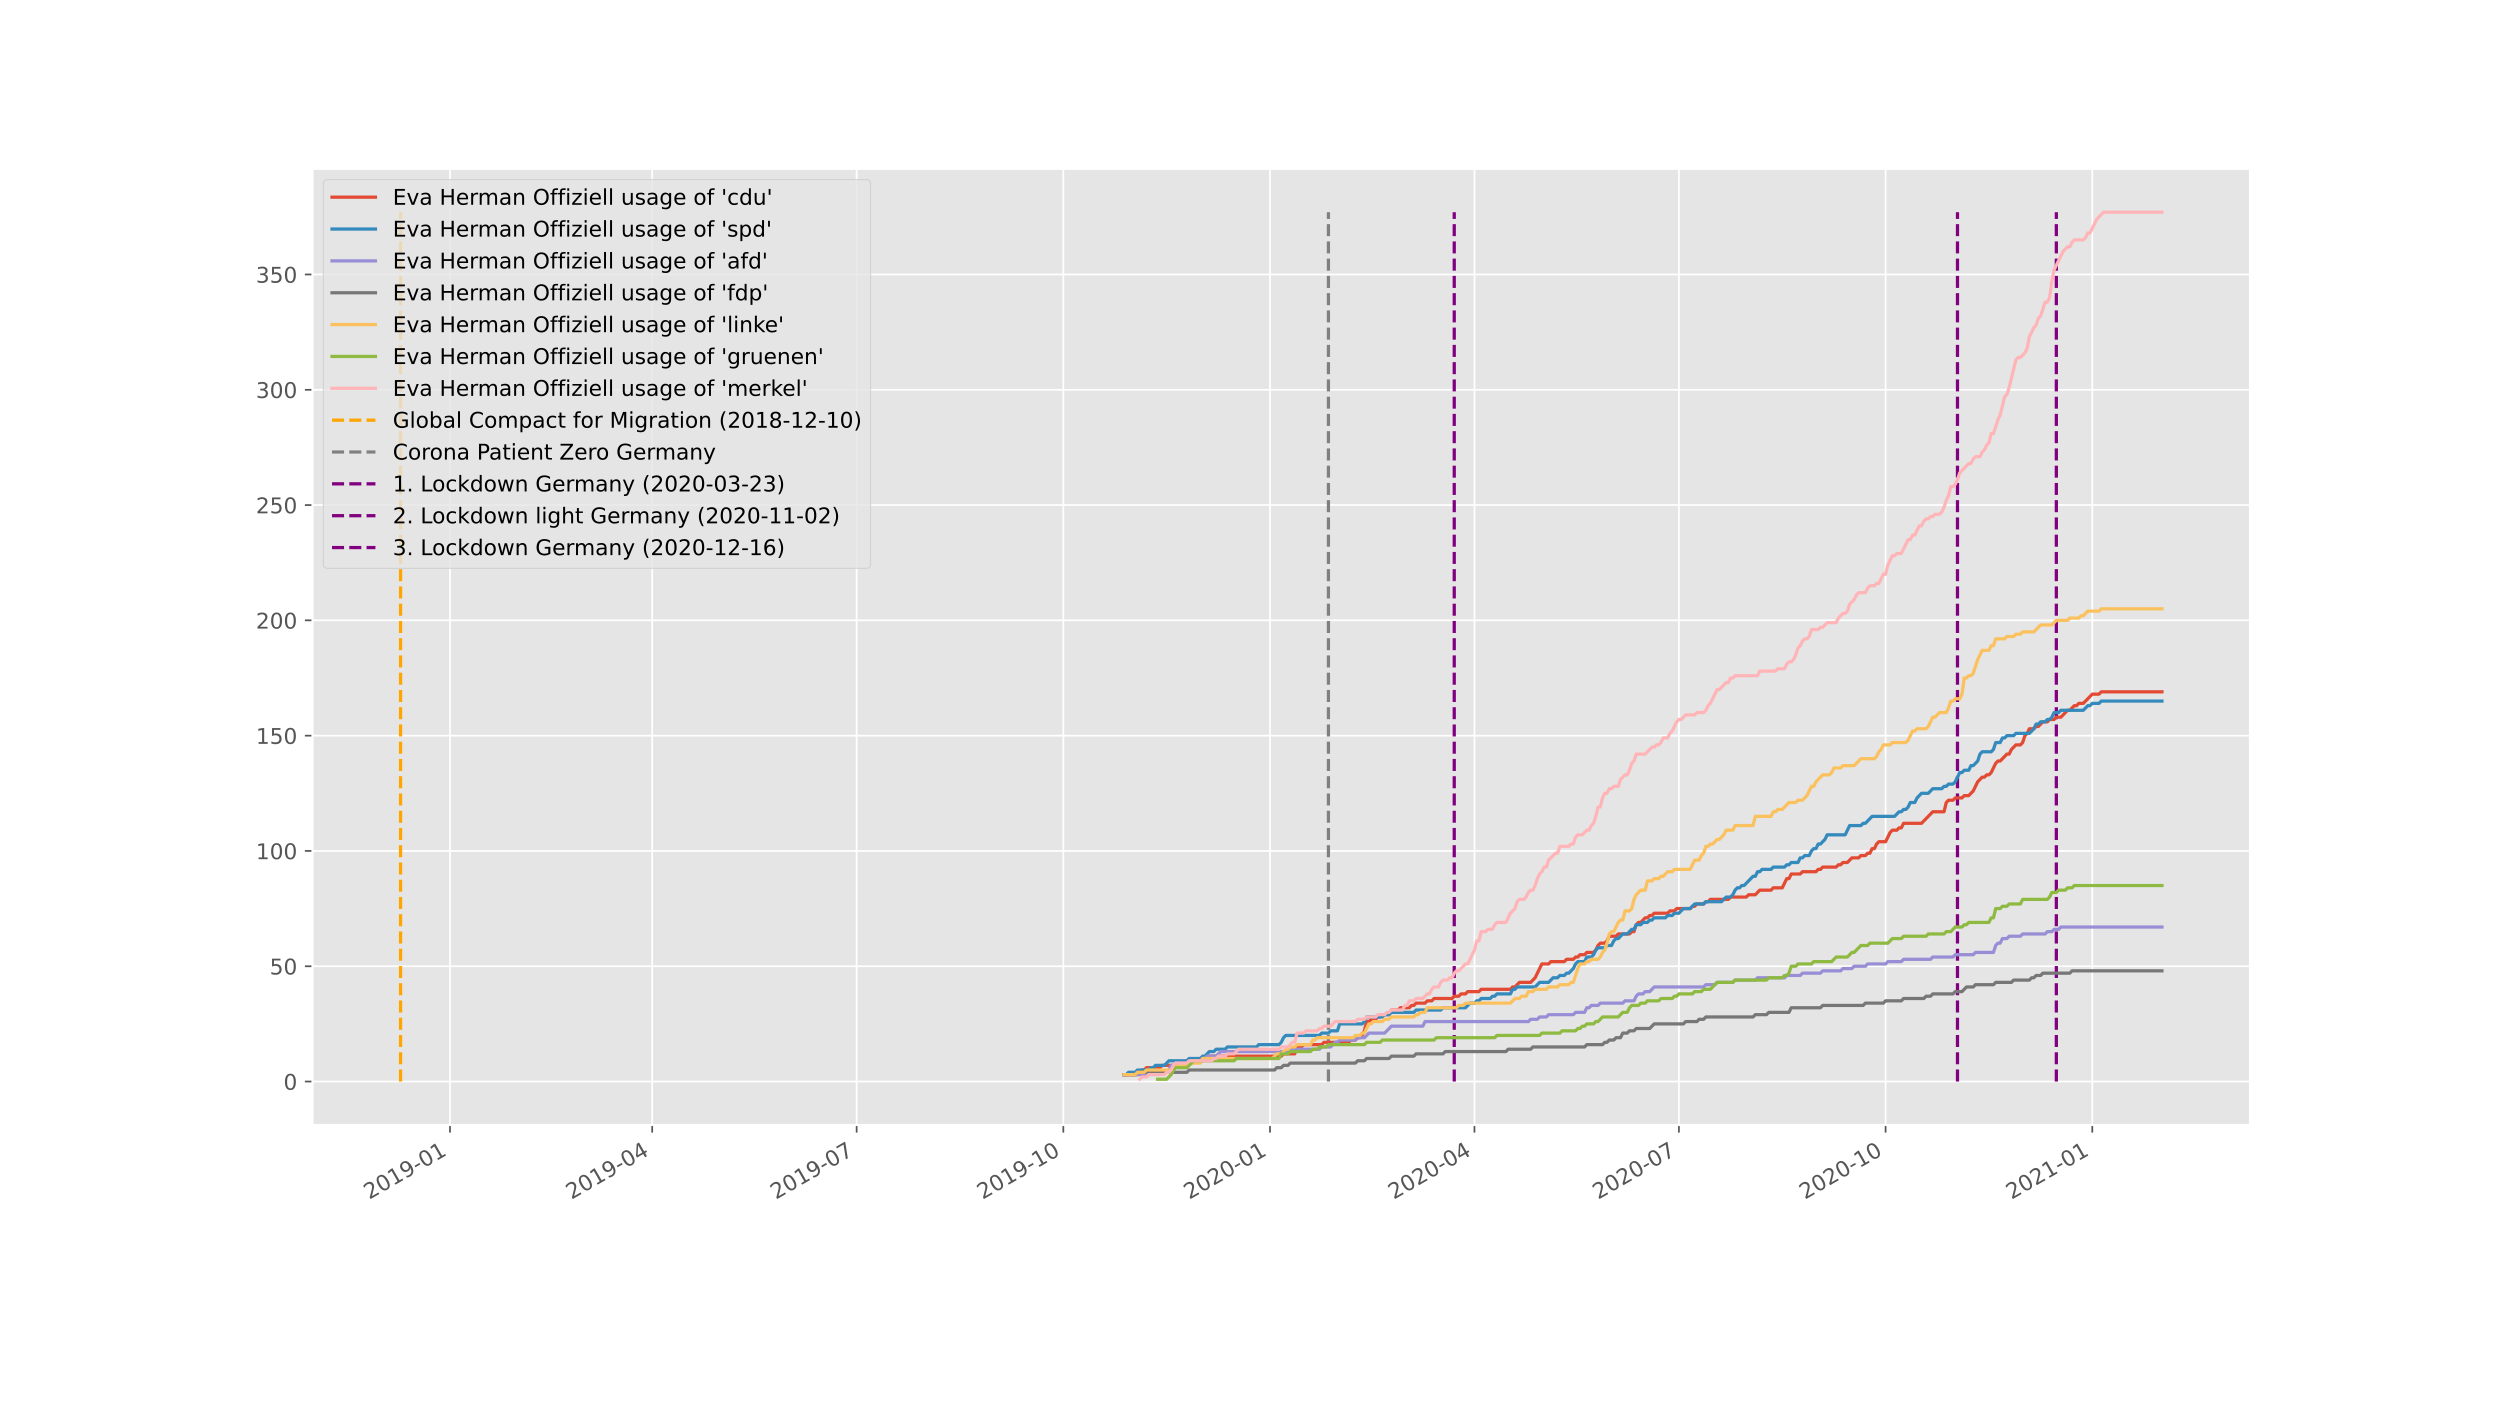 <?xml version="1.0" encoding="utf-8" standalone="no"?>
<!DOCTYPE svg PUBLIC "-//W3C//DTD SVG 1.1//EN"
  "http://www.w3.org/Graphics/SVG/1.1/DTD/svg11.dtd">
<!-- Created with matplotlib (https://matplotlib.org/) -->
<svg height="648pt" version="1.1" viewBox="0 0 1152 648" width="1152pt" xmlns="http://www.w3.org/2000/svg" xmlns:xlink="http://www.w3.org/1999/xlink">
 <defs>
  <style type="text/css">*{stroke-linecap:butt;stroke-linejoin:round;}</style>
 </defs>
 <g id="figure_1">
  <g id="patch_1">
   <path d="M 0 648 
L 1152 648 
L 1152 0 
L 0 0 
z
" style="fill:#ffffff;"/>
  </g>
  <g id="axes_1">
   <g id="patch_2">
    <path d="M 144 518.4 
L 1036.8 518.4 
L 1036.8 77.76 
L 144 77.76 
z
" style="fill:#e5e5e5;"/>
   </g>
   <g id="matplotlib.axis_1">
    <g id="xtick_1">
     <g id="line2d_1">
      <path clip-path="url(#p37369348f3)" d="M 207.357 518.4 
L 207.357 77.76 
" style="fill:none;stroke:#ffffff;stroke-linecap:square;stroke-width:0.8;"/>
     </g>
     <g id="line2d_2">
      <defs>
       <path d="M 0 0 
L 0 3.5 
" id="m98472b2f62" style="stroke:#555555;stroke-width:0.8;"/>
      </defs>
      <g>
       <use style="fill:#555555;stroke:#555555;stroke-width:0.8;" x="207.357" xlink:href="#m98472b2f62" y="518.4"/>
      </g>
     </g>
     <g id="text_1">
      <!-- 2019-01 -->
      <g style="fill:#555555;" transform="translate(170.133 552.872)rotate(-30)scale(0.1 -0.1)">
       <defs>
        <path d="M 19.188 8.297 
L 53.609 8.297 
L 53.609 0 
L 7.328 0 
L 7.328 8.297 
Q 12.938 14.109 22.625 23.891 
Q 32.328 33.688 34.812 36.531 
Q 39.547 41.844 41.422 45.531 
Q 43.312 49.219 43.312 52.781 
Q 43.312 58.594 39.234 62.25 
Q 35.156 65.922 28.609 65.922 
Q 23.969 65.922 18.812 64.312 
Q 13.672 62.703 7.812 59.422 
L 7.812 69.391 
Q 13.766 71.781 18.938 73 
Q 24.125 74.219 28.422 74.219 
Q 39.75 74.219 46.484 68.547 
Q 53.219 62.891 53.219 53.422 
Q 53.219 48.922 51.531 44.891 
Q 49.859 40.875 45.406 35.406 
Q 44.188 33.984 37.641 27.219 
Q 31.109 20.453 19.188 8.297 
z
" id="DejaVuSans-50"/>
        <path d="M 31.781 66.406 
Q 24.172 66.406 20.328 58.906 
Q 16.5 51.422 16.5 36.375 
Q 16.5 21.391 20.328 13.891 
Q 24.172 6.391 31.781 6.391 
Q 39.453 6.391 43.281 13.891 
Q 47.125 21.391 47.125 36.375 
Q 47.125 51.422 43.281 58.906 
Q 39.453 66.406 31.781 66.406 
z
M 31.781 74.219 
Q 44.047 74.219 50.516 64.516 
Q 56.984 54.828 56.984 36.375 
Q 56.984 17.969 50.516 8.266 
Q 44.047 -1.422 31.781 -1.422 
Q 19.531 -1.422 13.062 8.266 
Q 6.594 17.969 6.594 36.375 
Q 6.594 54.828 13.062 64.516 
Q 19.531 74.219 31.781 74.219 
z
" id="DejaVuSans-48"/>
        <path d="M 12.406 8.297 
L 28.516 8.297 
L 28.516 63.922 
L 10.984 60.406 
L 10.984 69.391 
L 28.422 72.906 
L 38.281 72.906 
L 38.281 8.297 
L 54.391 8.297 
L 54.391 0 
L 12.406 0 
z
" id="DejaVuSans-49"/>
        <path d="M 10.984 1.516 
L 10.984 10.5 
Q 14.703 8.734 18.5 7.812 
Q 22.312 6.891 25.984 6.891 
Q 35.75 6.891 40.891 13.453 
Q 46.047 20.016 46.781 33.406 
Q 43.953 29.203 39.594 26.953 
Q 35.25 24.703 29.984 24.703 
Q 19.047 24.703 12.672 31.312 
Q 6.297 37.938 6.297 49.422 
Q 6.297 60.641 12.938 67.422 
Q 19.578 74.219 30.609 74.219 
Q 43.266 74.219 49.922 64.516 
Q 56.594 54.828 56.594 36.375 
Q 56.594 19.141 48.406 8.859 
Q 40.234 -1.422 26.422 -1.422 
Q 22.703 -1.422 18.891 -0.688 
Q 15.094 0.047 10.984 1.516 
z
M 30.609 32.422 
Q 37.25 32.422 41.125 36.953 
Q 45.016 41.5 45.016 49.422 
Q 45.016 57.281 41.125 61.844 
Q 37.25 66.406 30.609 66.406 
Q 23.969 66.406 20.094 61.844 
Q 16.219 57.281 16.219 49.422 
Q 16.219 41.5 20.094 36.953 
Q 23.969 32.422 30.609 32.422 
z
" id="DejaVuSans-57"/>
        <path d="M 4.891 31.391 
L 31.203 31.391 
L 31.203 23.391 
L 4.891 23.391 
z
" id="DejaVuSans-45"/>
       </defs>
       <use xlink:href="#DejaVuSans-50"/>
       <use x="63.623" xlink:href="#DejaVuSans-48"/>
       <use x="127.246" xlink:href="#DejaVuSans-49"/>
       <use x="190.869" xlink:href="#DejaVuSans-57"/>
       <use x="254.492" xlink:href="#DejaVuSans-45"/>
       <use x="290.576" xlink:href="#DejaVuSans-48"/>
       <use x="354.199" xlink:href="#DejaVuSans-49"/>
      </g>
     </g>
    </g>
    <g id="xtick_2">
     <g id="line2d_3">
      <path clip-path="url(#p37369348f3)" d="M 300.53 518.4 
L 300.53 77.76 
" style="fill:none;stroke:#ffffff;stroke-linecap:square;stroke-width:0.8;"/>
     </g>
     <g id="line2d_4">
      <g>
       <use style="fill:#555555;stroke:#555555;stroke-width:0.8;" x="300.53" xlink:href="#m98472b2f62" y="518.4"/>
      </g>
     </g>
     <g id="text_2">
      <!-- 2019-04 -->
      <g style="fill:#555555;" transform="translate(263.305 552.872)rotate(-30)scale(0.1 -0.1)">
       <defs>
        <path d="M 37.797 64.312 
L 12.891 25.391 
L 37.797 25.391 
z
M 35.203 72.906 
L 47.609 72.906 
L 47.609 25.391 
L 58.016 25.391 
L 58.016 17.188 
L 47.609 17.188 
L 47.609 0 
L 37.797 0 
L 37.797 17.188 
L 4.891 17.188 
L 4.891 26.703 
z
" id="DejaVuSans-52"/>
       </defs>
       <use xlink:href="#DejaVuSans-50"/>
       <use x="63.623" xlink:href="#DejaVuSans-48"/>
       <use x="127.246" xlink:href="#DejaVuSans-49"/>
       <use x="190.869" xlink:href="#DejaVuSans-57"/>
       <use x="254.492" xlink:href="#DejaVuSans-45"/>
       <use x="290.576" xlink:href="#DejaVuSans-48"/>
       <use x="354.199" xlink:href="#DejaVuSans-52"/>
      </g>
     </g>
    </g>
    <g id="xtick_3">
     <g id="line2d_5">
      <path clip-path="url(#p37369348f3)" d="M 394.738 518.4 
L 394.738 77.76 
" style="fill:none;stroke:#ffffff;stroke-linecap:square;stroke-width:0.8;"/>
     </g>
     <g id="line2d_6">
      <g>
       <use style="fill:#555555;stroke:#555555;stroke-width:0.8;" x="394.738" xlink:href="#m98472b2f62" y="518.4"/>
      </g>
     </g>
     <g id="text_3">
      <!-- 2019-07 -->
      <g style="fill:#555555;" transform="translate(357.513 552.872)rotate(-30)scale(0.1 -0.1)">
       <defs>
        <path d="M 8.203 72.906 
L 55.078 72.906 
L 55.078 68.703 
L 28.609 0 
L 18.312 0 
L 43.219 64.594 
L 8.203 64.594 
z
" id="DejaVuSans-55"/>
       </defs>
       <use xlink:href="#DejaVuSans-50"/>
       <use x="63.623" xlink:href="#DejaVuSans-48"/>
       <use x="127.246" xlink:href="#DejaVuSans-49"/>
       <use x="190.869" xlink:href="#DejaVuSans-57"/>
       <use x="254.492" xlink:href="#DejaVuSans-45"/>
       <use x="290.576" xlink:href="#DejaVuSans-48"/>
       <use x="354.199" xlink:href="#DejaVuSans-55"/>
      </g>
     </g>
    </g>
    <g id="xtick_4">
     <g id="line2d_7">
      <path clip-path="url(#p37369348f3)" d="M 489.981 518.4 
L 489.981 77.76 
" style="fill:none;stroke:#ffffff;stroke-linecap:square;stroke-width:0.8;"/>
     </g>
     <g id="line2d_8">
      <g>
       <use style="fill:#555555;stroke:#555555;stroke-width:0.8;" x="489.981" xlink:href="#m98472b2f62" y="518.4"/>
      </g>
     </g>
     <g id="text_4">
      <!-- 2019-10 -->
      <g style="fill:#555555;" transform="translate(452.756 552.872)rotate(-30)scale(0.1 -0.1)">
       <use xlink:href="#DejaVuSans-50"/>
       <use x="63.623" xlink:href="#DejaVuSans-48"/>
       <use x="127.246" xlink:href="#DejaVuSans-49"/>
       <use x="190.869" xlink:href="#DejaVuSans-57"/>
       <use x="254.492" xlink:href="#DejaVuSans-45"/>
       <use x="290.576" xlink:href="#DejaVuSans-49"/>
       <use x="354.199" xlink:href="#DejaVuSans-48"/>
      </g>
     </g>
    </g>
    <g id="xtick_5">
     <g id="line2d_9">
      <path clip-path="url(#p37369348f3)" d="M 585.224 518.4 
L 585.224 77.76 
" style="fill:none;stroke:#ffffff;stroke-linecap:square;stroke-width:0.8;"/>
     </g>
     <g id="line2d_10">
      <g>
       <use style="fill:#555555;stroke:#555555;stroke-width:0.8;" x="585.224" xlink:href="#m98472b2f62" y="518.4"/>
      </g>
     </g>
     <g id="text_5">
      <!-- 2020-01 -->
      <g style="fill:#555555;" transform="translate(547.999 552.872)rotate(-30)scale(0.1 -0.1)">
       <use xlink:href="#DejaVuSans-50"/>
       <use x="63.623" xlink:href="#DejaVuSans-48"/>
       <use x="127.246" xlink:href="#DejaVuSans-50"/>
       <use x="190.869" xlink:href="#DejaVuSans-48"/>
       <use x="254.492" xlink:href="#DejaVuSans-45"/>
       <use x="290.576" xlink:href="#DejaVuSans-48"/>
       <use x="354.199" xlink:href="#DejaVuSans-49"/>
      </g>
     </g>
    </g>
    <g id="xtick_6">
     <g id="line2d_11">
      <path clip-path="url(#p37369348f3)" d="M 679.432 518.4 
L 679.432 77.76 
" style="fill:none;stroke:#ffffff;stroke-linecap:square;stroke-width:0.8;"/>
     </g>
     <g id="line2d_12">
      <g>
       <use style="fill:#555555;stroke:#555555;stroke-width:0.8;" x="679.432" xlink:href="#m98472b2f62" y="518.4"/>
      </g>
     </g>
     <g id="text_6">
      <!-- 2020-04 -->
      <g style="fill:#555555;" transform="translate(642.207 552.872)rotate(-30)scale(0.1 -0.1)">
       <use xlink:href="#DejaVuSans-50"/>
       <use x="63.623" xlink:href="#DejaVuSans-48"/>
       <use x="127.246" xlink:href="#DejaVuSans-50"/>
       <use x="190.869" xlink:href="#DejaVuSans-48"/>
       <use x="254.492" xlink:href="#DejaVuSans-45"/>
       <use x="290.576" xlink:href="#DejaVuSans-48"/>
       <use x="354.199" xlink:href="#DejaVuSans-52"/>
      </g>
     </g>
    </g>
    <g id="xtick_7">
     <g id="line2d_13">
      <path clip-path="url(#p37369348f3)" d="M 773.639 518.4 
L 773.639 77.76 
" style="fill:none;stroke:#ffffff;stroke-linecap:square;stroke-width:0.8;"/>
     </g>
     <g id="line2d_14">
      <g>
       <use style="fill:#555555;stroke:#555555;stroke-width:0.8;" x="773.639" xlink:href="#m98472b2f62" y="518.4"/>
      </g>
     </g>
     <g id="text_7">
      <!-- 2020-07 -->
      <g style="fill:#555555;" transform="translate(736.415 552.872)rotate(-30)scale(0.1 -0.1)">
       <use xlink:href="#DejaVuSans-50"/>
       <use x="63.623" xlink:href="#DejaVuSans-48"/>
       <use x="127.246" xlink:href="#DejaVuSans-50"/>
       <use x="190.869" xlink:href="#DejaVuSans-48"/>
       <use x="254.492" xlink:href="#DejaVuSans-45"/>
       <use x="290.576" xlink:href="#DejaVuSans-48"/>
       <use x="354.199" xlink:href="#DejaVuSans-55"/>
      </g>
     </g>
    </g>
    <g id="xtick_8">
     <g id="line2d_15">
      <path clip-path="url(#p37369348f3)" d="M 868.882 518.4 
L 868.882 77.76 
" style="fill:none;stroke:#ffffff;stroke-linecap:square;stroke-width:0.8;"/>
     </g>
     <g id="line2d_16">
      <g>
       <use style="fill:#555555;stroke:#555555;stroke-width:0.8;" x="868.882" xlink:href="#m98472b2f62" y="518.4"/>
      </g>
     </g>
     <g id="text_8">
      <!-- 2020-10 -->
      <g style="fill:#555555;" transform="translate(831.658 552.872)rotate(-30)scale(0.1 -0.1)">
       <use xlink:href="#DejaVuSans-50"/>
       <use x="63.623" xlink:href="#DejaVuSans-48"/>
       <use x="127.246" xlink:href="#DejaVuSans-50"/>
       <use x="190.869" xlink:href="#DejaVuSans-48"/>
       <use x="254.492" xlink:href="#DejaVuSans-45"/>
       <use x="290.576" xlink:href="#DejaVuSans-49"/>
       <use x="354.199" xlink:href="#DejaVuSans-48"/>
      </g>
     </g>
    </g>
    <g id="xtick_9">
     <g id="line2d_17">
      <path clip-path="url(#p37369348f3)" d="M 964.125 518.4 
L 964.125 77.76 
" style="fill:none;stroke:#ffffff;stroke-linecap:square;stroke-width:0.8;"/>
     </g>
     <g id="line2d_18">
      <g>
       <use style="fill:#555555;stroke:#555555;stroke-width:0.8;" x="964.125" xlink:href="#m98472b2f62" y="518.4"/>
      </g>
     </g>
     <g id="text_9">
      <!-- 2021-01 -->
      <g style="fill:#555555;" transform="translate(926.901 552.872)rotate(-30)scale(0.1 -0.1)">
       <use xlink:href="#DejaVuSans-50"/>
       <use x="63.623" xlink:href="#DejaVuSans-48"/>
       <use x="127.246" xlink:href="#DejaVuSans-50"/>
       <use x="190.869" xlink:href="#DejaVuSans-49"/>
       <use x="254.492" xlink:href="#DejaVuSans-45"/>
       <use x="290.576" xlink:href="#DejaVuSans-48"/>
       <use x="354.199" xlink:href="#DejaVuSans-49"/>
      </g>
     </g>
    </g>
   </g>
   <g id="matplotlib.axis_2">
    <g id="ytick_1">
     <g id="line2d_19">
      <path clip-path="url(#p37369348f3)" d="M 144 498.371 
L 1036.8 498.371 
" style="fill:none;stroke:#ffffff;stroke-linecap:square;stroke-width:0.8;"/>
     </g>
     <g id="line2d_20">
      <defs>
       <path d="M 0 0 
L -3.5 0 
" id="me94cc5158b" style="stroke:#555555;stroke-width:0.8;"/>
      </defs>
      <g>
       <use style="fill:#555555;stroke:#555555;stroke-width:0.8;" x="144" xlink:href="#me94cc5158b" y="498.371"/>
      </g>
     </g>
     <g id="text_10">
      <!-- 0 -->
      <g style="fill:#555555;" transform="translate(130.637 502.17)scale(0.1 -0.1)">
       <use xlink:href="#DejaVuSans-48"/>
      </g>
     </g>
    </g>
    <g id="ytick_2">
     <g id="line2d_21">
      <path clip-path="url(#p37369348f3)" d="M 144 445.243 
L 1036.8 445.243 
" style="fill:none;stroke:#ffffff;stroke-linecap:square;stroke-width:0.8;"/>
     </g>
     <g id="line2d_22">
      <g>
       <use style="fill:#555555;stroke:#555555;stroke-width:0.8;" x="144" xlink:href="#me94cc5158b" y="445.243"/>
      </g>
     </g>
     <g id="text_11">
      <!-- 50 -->
      <g style="fill:#555555;" transform="translate(124.275 449.043)scale(0.1 -0.1)">
       <defs>
        <path d="M 10.797 72.906 
L 49.516 72.906 
L 49.516 64.594 
L 19.828 64.594 
L 19.828 46.734 
Q 21.969 47.469 24.109 47.828 
Q 26.266 48.188 28.422 48.188 
Q 40.625 48.188 47.75 41.5 
Q 54.891 34.812 54.891 23.391 
Q 54.891 11.625 47.562 5.094 
Q 40.234 -1.422 26.906 -1.422 
Q 22.312 -1.422 17.547 -0.641 
Q 12.797 0.141 7.719 1.703 
L 7.719 11.625 
Q 12.109 9.234 16.797 8.062 
Q 21.484 6.891 26.703 6.891 
Q 35.156 6.891 40.078 11.328 
Q 45.016 15.766 45.016 23.391 
Q 45.016 31 40.078 35.438 
Q 35.156 39.891 26.703 39.891 
Q 22.75 39.891 18.812 39.016 
Q 14.891 38.141 10.797 36.281 
z
" id="DejaVuSans-53"/>
       </defs>
       <use xlink:href="#DejaVuSans-53"/>
       <use x="63.623" xlink:href="#DejaVuSans-48"/>
      </g>
     </g>
    </g>
    <g id="ytick_3">
     <g id="line2d_23">
      <path clip-path="url(#p37369348f3)" d="M 144 392.116 
L 1036.8 392.116 
" style="fill:none;stroke:#ffffff;stroke-linecap:square;stroke-width:0.8;"/>
     </g>
     <g id="line2d_24">
      <g>
       <use style="fill:#555555;stroke:#555555;stroke-width:0.8;" x="144" xlink:href="#me94cc5158b" y="392.116"/>
      </g>
     </g>
     <g id="text_12">
      <!-- 100 -->
      <g style="fill:#555555;" transform="translate(117.912 395.915)scale(0.1 -0.1)">
       <use xlink:href="#DejaVuSans-49"/>
       <use x="63.623" xlink:href="#DejaVuSans-48"/>
       <use x="127.246" xlink:href="#DejaVuSans-48"/>
      </g>
     </g>
    </g>
    <g id="ytick_4">
     <g id="line2d_25">
      <path clip-path="url(#p37369348f3)" d="M 144 338.988 
L 1036.8 338.988 
" style="fill:none;stroke:#ffffff;stroke-linecap:square;stroke-width:0.8;"/>
     </g>
     <g id="line2d_26">
      <g>
       <use style="fill:#555555;stroke:#555555;stroke-width:0.8;" x="144" xlink:href="#me94cc5158b" y="338.988"/>
      </g>
     </g>
     <g id="text_13">
      <!-- 150 -->
      <g style="fill:#555555;" transform="translate(117.912 342.787)scale(0.1 -0.1)">
       <use xlink:href="#DejaVuSans-49"/>
       <use x="63.623" xlink:href="#DejaVuSans-53"/>
       <use x="127.246" xlink:href="#DejaVuSans-48"/>
      </g>
     </g>
    </g>
    <g id="ytick_5">
     <g id="line2d_27">
      <path clip-path="url(#p37369348f3)" d="M 144 285.861 
L 1036.8 285.861 
" style="fill:none;stroke:#ffffff;stroke-linecap:square;stroke-width:0.8;"/>
     </g>
     <g id="line2d_28">
      <g>
       <use style="fill:#555555;stroke:#555555;stroke-width:0.8;" x="144" xlink:href="#me94cc5158b" y="285.861"/>
      </g>
     </g>
     <g id="text_14">
      <!-- 200 -->
      <g style="fill:#555555;" transform="translate(117.912 289.66)scale(0.1 -0.1)">
       <use xlink:href="#DejaVuSans-50"/>
       <use x="63.623" xlink:href="#DejaVuSans-48"/>
       <use x="127.246" xlink:href="#DejaVuSans-48"/>
      </g>
     </g>
    </g>
    <g id="ytick_6">
     <g id="line2d_29">
      <path clip-path="url(#p37369348f3)" d="M 144 232.733 
L 1036.8 232.733 
" style="fill:none;stroke:#ffffff;stroke-linecap:square;stroke-width:0.8;"/>
     </g>
     <g id="line2d_30">
      <g>
       <use style="fill:#555555;stroke:#555555;stroke-width:0.8;" x="144" xlink:href="#me94cc5158b" y="232.733"/>
      </g>
     </g>
     <g id="text_15">
      <!-- 250 -->
      <g style="fill:#555555;" transform="translate(117.912 236.532)scale(0.1 -0.1)">
       <use xlink:href="#DejaVuSans-50"/>
       <use x="63.623" xlink:href="#DejaVuSans-53"/>
       <use x="127.246" xlink:href="#DejaVuSans-48"/>
      </g>
     </g>
    </g>
    <g id="ytick_7">
     <g id="line2d_31">
      <path clip-path="url(#p37369348f3)" d="M 144 179.606 
L 1036.8 179.606 
" style="fill:none;stroke:#ffffff;stroke-linecap:square;stroke-width:0.8;"/>
     </g>
     <g id="line2d_32">
      <g>
       <use style="fill:#555555;stroke:#555555;stroke-width:0.8;" x="144" xlink:href="#me94cc5158b" y="179.606"/>
      </g>
     </g>
     <g id="text_16">
      <!-- 300 -->
      <g style="fill:#555555;" transform="translate(117.912 183.405)scale(0.1 -0.1)">
       <defs>
        <path d="M 40.578 39.312 
Q 47.656 37.797 51.625 33 
Q 55.609 28.219 55.609 21.188 
Q 55.609 10.406 48.188 4.484 
Q 40.766 -1.422 27.094 -1.422 
Q 22.516 -1.422 17.656 -0.516 
Q 12.797 0.391 7.625 2.203 
L 7.625 11.719 
Q 11.719 9.328 16.594 8.109 
Q 21.484 6.891 26.812 6.891 
Q 36.078 6.891 40.938 10.547 
Q 45.797 14.203 45.797 21.188 
Q 45.797 27.641 41.281 31.266 
Q 36.766 34.906 28.719 34.906 
L 20.219 34.906 
L 20.219 43.016 
L 29.109 43.016 
Q 36.375 43.016 40.234 45.922 
Q 44.094 48.828 44.094 54.297 
Q 44.094 59.906 40.109 62.906 
Q 36.141 65.922 28.719 65.922 
Q 24.656 65.922 20.016 65.031 
Q 15.375 64.156 9.812 62.312 
L 9.812 71.094 
Q 15.438 72.656 20.344 73.438 
Q 25.25 74.219 29.594 74.219 
Q 40.828 74.219 47.359 69.109 
Q 53.906 64.016 53.906 55.328 
Q 53.906 49.266 50.438 45.094 
Q 46.969 40.922 40.578 39.312 
z
" id="DejaVuSans-51"/>
       </defs>
       <use xlink:href="#DejaVuSans-51"/>
       <use x="63.623" xlink:href="#DejaVuSans-48"/>
       <use x="127.246" xlink:href="#DejaVuSans-48"/>
      </g>
     </g>
    </g>
    <g id="ytick_8">
     <g id="line2d_33">
      <path clip-path="url(#p37369348f3)" d="M 144 126.478 
L 1036.8 126.478 
" style="fill:none;stroke:#ffffff;stroke-linecap:square;stroke-width:0.8;"/>
     </g>
     <g id="line2d_34">
      <g>
       <use style="fill:#555555;stroke:#555555;stroke-width:0.8;" x="144" xlink:href="#me94cc5158b" y="126.478"/>
      </g>
     </g>
     <g id="text_17">
      <!-- 350 -->
      <g style="fill:#555555;" transform="translate(117.912 130.277)scale(0.1 -0.1)">
       <use xlink:href="#DejaVuSans-51"/>
       <use x="63.623" xlink:href="#DejaVuSans-53"/>
       <use x="127.246" xlink:href="#DejaVuSans-48"/>
      </g>
     </g>
    </g>
   </g>
   <g id="LineCollection_1">
    <path clip-path="url(#p37369348f3)" d="M 184.582 498.371 
L 184.582 97.789 
" style="fill:none;stroke:#ffa500;stroke-dasharray:5.55,2.4;stroke-dashoffset:0;stroke-width:1.5;"/>
   </g>
   <g id="LineCollection_2">
    <path clip-path="url(#p37369348f3)" d="M 612.14 498.371 
L 612.14 97.789 
" style="fill:none;stroke:#808080;stroke-dasharray:5.55,2.4;stroke-dashoffset:0;stroke-width:1.5;"/>
   </g>
   <g id="LineCollection_3">
    <path clip-path="url(#p37369348f3)" d="M 670.114 498.371 
L 670.114 97.789 
" style="fill:none;stroke:#800080;stroke-dasharray:5.55,2.4;stroke-dashoffset:0;stroke-width:1.5;"/>
   </g>
   <g id="LineCollection_4">
    <path clip-path="url(#p37369348f3)" d="M 902.01 498.371 
L 902.01 97.789 
" style="fill:none;stroke:#800080;stroke-dasharray:5.55,2.4;stroke-dashoffset:0;stroke-width:1.5;"/>
   </g>
   <g id="LineCollection_5">
    <path clip-path="url(#p37369348f3)" d="M 947.561 498.371 
L 947.561 97.789 
" style="fill:none;stroke:#800080;stroke-dasharray:5.55,2.4;stroke-dashoffset:0;stroke-width:1.5;"/>
   </g>
   <g id="line2d_35">
    <path clip-path="url(#p37369348f3)" d="M 517.932 495.183 
L 524.144 495.183 
L 526.214 493.058 
L 527.25 493.058 
L 528.285 491.996 
L 534.496 491.996 
L 535.532 490.933 
L 545.884 490.933 
L 547.955 488.808 
L 554.166 488.808 
L 555.201 487.745 
L 556.237 487.745 
L 557.272 486.683 
L 590.4 486.683 
L 591.435 485.62 
L 596.612 485.62 
L 597.647 482.433 
L 599.717 482.433 
L 600.753 481.37 
L 609.035 481.37 
L 610.07 480.308 
L 621.458 480.308 
L 622.493 479.245 
L 624.563 479.245 
L 625.599 478.182 
L 626.634 478.182 
L 627.669 477.12 
L 628.704 474.995 
L 629.74 470.745 
L 630.775 470.745 
L 631.81 469.682 
L 633.881 469.682 
L 634.916 468.619 
L 635.951 468.619 
L 636.986 467.557 
L 640.092 467.557 
L 641.127 465.432 
L 644.233 465.432 
L 645.268 464.369 
L 649.409 464.369 
L 650.445 463.307 
L 651.48 463.307 
L 652.515 462.244 
L 656.656 462.244 
L 657.691 461.182 
L 659.762 461.182 
L 660.797 460.119 
L 669.079 460.119 
L 670.114 459.057 
L 672.185 459.057 
L 673.22 457.994 
L 675.291 457.994 
L 676.326 456.931 
L 681.502 456.931 
L 682.537 455.869 
L 695.996 455.869 
L 697.031 454.806 
L 698.066 454.806 
L 700.137 452.681 
L 705.313 452.681 
L 707.383 450.556 
L 710.489 444.181 
L 713.595 444.181 
L 714.63 443.118 
L 720.842 443.118 
L 721.877 442.056 
L 724.983 442.056 
L 726.018 440.993 
L 727.053 440.993 
L 728.088 439.931 
L 730.159 439.931 
L 731.194 438.868 
L 734.3 438.868 
L 735.335 437.805 
L 736.37 435.68 
L 737.406 434.618 
L 739.476 434.618 
L 740.511 433.555 
L 741.547 431.43 
L 744.652 431.43 
L 745.688 430.368 
L 750.864 430.368 
L 751.899 429.305 
L 752.934 429.305 
L 753.97 426.117 
L 755.005 425.055 
L 756.04 425.055 
L 758.111 422.93 
L 759.146 422.93 
L 760.181 421.867 
L 761.216 421.867 
L 762.252 420.805 
L 768.463 420.805 
L 769.498 419.742 
L 771.569 419.742 
L 772.604 418.68 
L 778.816 418.68 
L 779.851 417.617 
L 780.886 417.617 
L 781.921 416.554 
L 785.027 416.554 
L 786.062 415.492 
L 787.098 415.492 
L 788.133 414.429 
L 796.415 414.429 
L 797.45 413.367 
L 804.697 413.367 
L 805.732 412.304 
L 808.838 412.304 
L 810.908 410.179 
L 816.085 410.179 
L 817.12 409.117 
L 821.261 409.117 
L 823.331 404.866 
L 824.367 404.866 
L 825.402 402.741 
L 829.543 402.741 
L 830.578 401.679 
L 836.79 401.679 
L 837.825 400.616 
L 838.86 400.616 
L 839.895 399.554 
L 846.107 399.554 
L 847.142 398.491 
L 848.177 398.491 
L 849.213 397.429 
L 851.283 397.429 
L 853.354 395.303 
L 856.459 395.303 
L 857.495 394.241 
L 859.565 394.241 
L 860.6 393.178 
L 861.636 393.178 
L 862.671 391.053 
L 863.706 391.053 
L 864.741 388.928 
L 865.777 387.866 
L 868.882 387.866 
L 870.953 383.615 
L 871.988 382.553 
L 874.059 382.553 
L 875.094 381.49 
L 876.129 381.49 
L 877.164 379.365 
L 885.446 379.365 
L 890.623 374.052 
L 895.799 374.052 
L 896.834 369.802 
L 897.869 368.74 
L 899.94 368.74 
L 900.975 367.677 
L 904.081 367.677 
L 905.116 366.615 
L 907.187 366.615 
L 909.257 364.489 
L 911.328 360.239 
L 913.398 358.114 
L 914.433 358.114 
L 915.469 357.052 
L 916.504 357.052 
L 917.539 355.989 
L 919.61 351.739 
L 920.645 350.676 
L 921.68 350.676 
L 924.786 347.489 
L 925.821 347.489 
L 926.856 345.364 
L 928.927 343.238 
L 930.997 343.238 
L 932.033 342.176 
L 933.068 338.988 
L 934.103 337.926 
L 935.138 335.801 
L 937.209 335.801 
L 938.244 334.738 
L 939.279 334.738 
L 941.35 332.613 
L 943.42 332.613 
L 944.456 331.55 
L 946.526 331.55 
L 947.561 330.488 
L 949.632 330.488 
L 952.738 327.3 
L 953.773 327.3 
L 955.843 325.175 
L 956.879 325.175 
L 957.914 324.113 
L 959.984 324.113 
L 964.125 319.862 
L 967.231 319.862 
L 968.266 318.8 
L 996.218 318.8 
L 996.218 318.8 
" style="fill:none;stroke:#e24a33;stroke-linecap:square;stroke-width:1.5;"/>
   </g>
   <g id="line2d_36">
    <path clip-path="url(#p37369348f3)" d="M 517.932 495.183 
L 518.968 495.183 
L 520.003 494.121 
L 523.109 494.121 
L 524.144 493.058 
L 529.32 493.058 
L 530.355 491.996 
L 531.391 491.996 
L 532.426 490.933 
L 536.567 490.933 
L 538.637 488.808 
L 546.919 488.808 
L 547.955 487.745 
L 553.131 487.745 
L 554.166 486.683 
L 555.201 486.683 
L 557.272 484.558 
L 559.342 484.558 
L 560.378 483.495 
L 564.519 483.495 
L 565.554 482.433 
L 579.012 482.433 
L 580.047 481.37 
L 589.365 481.37 
L 590.4 480.308 
L 591.435 478.182 
L 592.471 477.12 
L 607.999 477.12 
L 609.035 476.057 
L 612.14 476.057 
L 613.176 474.995 
L 616.281 474.995 
L 617.317 471.807 
L 627.669 471.807 
L 628.704 470.745 
L 629.74 468.619 
L 636.986 468.619 
L 638.022 467.557 
L 640.092 467.557 
L 641.127 466.494 
L 651.48 466.494 
L 652.515 465.432 
L 663.903 465.432 
L 664.938 464.369 
L 675.291 464.369 
L 677.361 462.244 
L 679.432 462.244 
L 680.467 461.182 
L 681.502 461.182 
L 682.537 460.119 
L 686.678 460.119 
L 687.714 459.057 
L 688.749 459.057 
L 689.784 457.994 
L 695.996 457.994 
L 697.031 455.869 
L 698.066 455.869 
L 699.101 454.806 
L 707.383 454.806 
L 709.454 452.681 
L 713.595 452.681 
L 715.665 450.556 
L 717.736 450.556 
L 718.771 449.494 
L 720.842 449.494 
L 721.877 448.431 
L 722.912 448.431 
L 724.983 446.306 
L 726.018 444.181 
L 727.053 443.118 
L 730.159 443.118 
L 731.194 440.993 
L 733.265 440.993 
L 734.3 439.931 
L 735.335 437.805 
L 736.37 436.743 
L 739.476 436.743 
L 740.511 435.68 
L 742.582 435.68 
L 743.617 433.555 
L 744.652 432.493 
L 745.688 432.493 
L 747.758 430.368 
L 749.829 430.368 
L 751.899 428.243 
L 752.934 428.243 
L 753.97 426.117 
L 756.04 426.117 
L 757.075 425.055 
L 759.146 425.055 
L 760.181 423.992 
L 761.216 423.992 
L 762.252 422.93 
L 767.428 422.93 
L 768.463 421.867 
L 770.534 421.867 
L 771.569 420.805 
L 773.639 420.805 
L 775.71 418.68 
L 778.816 418.68 
L 780.886 416.554 
L 785.027 416.554 
L 786.062 415.492 
L 793.309 415.492 
L 795.38 413.367 
L 797.45 413.367 
L 798.485 412.304 
L 799.521 410.179 
L 800.556 409.117 
L 801.591 409.117 
L 802.626 408.054 
L 803.662 408.054 
L 807.803 403.804 
L 808.838 403.804 
L 809.873 401.679 
L 810.908 401.679 
L 811.944 400.616 
L 816.085 400.616 
L 817.12 399.554 
L 822.296 399.554 
L 823.331 398.491 
L 824.367 398.491 
L 825.402 397.429 
L 828.508 397.429 
L 829.543 395.303 
L 830.578 395.303 
L 831.613 394.241 
L 833.684 394.241 
L 834.719 392.116 
L 835.754 391.053 
L 836.79 391.053 
L 837.825 388.928 
L 838.86 388.928 
L 840.931 386.803 
L 841.966 384.678 
L 850.248 384.678 
L 852.318 380.428 
L 857.495 380.428 
L 858.53 379.365 
L 859.565 379.365 
L 862.671 376.178 
L 873.023 376.178 
L 875.094 374.052 
L 876.129 374.052 
L 877.164 372.99 
L 878.2 372.99 
L 879.235 371.927 
L 880.27 369.802 
L 882.341 369.802 
L 883.376 367.677 
L 885.446 365.552 
L 888.552 365.552 
L 890.623 363.427 
L 894.764 363.427 
L 895.799 362.364 
L 896.834 362.364 
L 897.869 361.302 
L 899.94 361.302 
L 900.975 360.239 
L 903.046 355.989 
L 904.081 355.989 
L 905.116 354.926 
L 907.187 354.926 
L 908.222 352.801 
L 909.257 352.801 
L 911.328 350.676 
L 912.363 347.489 
L 913.398 346.426 
L 917.539 346.426 
L 918.574 345.364 
L 919.61 342.176 
L 921.68 342.176 
L 922.715 340.051 
L 923.751 340.051 
L 924.786 338.988 
L 927.892 338.988 
L 928.927 337.926 
L 935.138 337.926 
L 937.209 335.801 
L 938.244 333.675 
L 939.279 333.675 
L 940.315 332.613 
L 942.385 332.613 
L 943.42 331.55 
L 944.456 331.55 
L 945.491 330.488 
L 946.526 328.363 
L 948.597 328.363 
L 949.632 327.3 
L 959.984 327.3 
L 962.055 325.175 
L 963.09 325.175 
L 964.125 324.113 
L 967.231 324.113 
L 968.266 323.05 
L 996.218 323.05 
L 996.218 323.05 
" style="fill:none;stroke:#348abd;stroke-linecap:square;stroke-width:1.5;"/>
   </g>
   <g id="line2d_37">
    <path clip-path="url(#p37369348f3)" d="M 517.932 495.183 
L 529.32 495.183 
L 530.355 494.121 
L 537.602 494.121 
L 538.637 493.058 
L 539.673 490.933 
L 540.708 490.933 
L 541.743 489.87 
L 548.99 489.87 
L 550.025 488.808 
L 553.131 488.808 
L 554.166 487.745 
L 555.201 487.745 
L 556.237 486.683 
L 560.378 486.683 
L 562.448 484.558 
L 593.506 484.558 
L 594.541 483.495 
L 607.999 483.495 
L 609.035 482.433 
L 613.176 482.433 
L 615.246 480.308 
L 616.281 480.308 
L 617.317 479.245 
L 624.563 479.245 
L 625.599 478.182 
L 628.704 478.182 
L 630.775 476.057 
L 638.022 476.057 
L 641.127 472.87 
L 655.621 472.87 
L 656.656 470.745 
L 704.278 470.745 
L 705.313 469.682 
L 708.419 469.682 
L 709.454 468.619 
L 712.56 468.619 
L 713.595 467.557 
L 724.983 467.557 
L 726.018 466.494 
L 730.159 466.494 
L 731.194 464.369 
L 732.229 464.369 
L 733.265 463.307 
L 736.37 463.307 
L 737.406 462.244 
L 747.758 462.244 
L 748.793 461.182 
L 752.934 461.182 
L 753.97 459.057 
L 755.005 457.994 
L 757.075 457.994 
L 758.111 456.931 
L 760.181 456.931 
L 762.252 454.806 
L 785.027 454.806 
L 786.062 453.744 
L 790.203 453.744 
L 791.239 452.681 
L 798.485 452.681 
L 799.521 451.619 
L 808.838 451.619 
L 809.873 450.556 
L 822.296 450.556 
L 823.331 449.494 
L 829.543 449.494 
L 830.578 448.431 
L 838.86 448.431 
L 839.895 447.368 
L 848.177 447.368 
L 849.213 446.306 
L 853.354 446.306 
L 854.389 445.243 
L 859.565 445.243 
L 860.6 444.181 
L 868.882 444.181 
L 869.918 443.118 
L 876.129 443.118 
L 877.164 442.056 
L 889.587 442.056 
L 890.623 440.993 
L 899.94 440.993 
L 900.975 439.931 
L 909.257 439.931 
L 910.292 438.868 
L 918.574 438.868 
L 919.61 435.68 
L 920.645 434.618 
L 921.68 434.618 
L 922.715 432.493 
L 924.786 432.493 
L 925.821 431.43 
L 930.997 431.43 
L 932.033 430.368 
L 942.385 430.368 
L 943.42 429.305 
L 945.491 429.305 
L 946.526 428.243 
L 948.597 428.243 
L 949.632 427.18 
L 996.218 427.18 
L 996.218 427.18 
" style="fill:none;stroke:#988ed5;stroke-linecap:square;stroke-width:1.5;"/>
   </g>
   <g id="line2d_38">
    <path clip-path="url(#p37369348f3)" d="M 517.932 495.183 
L 523.109 495.183 
L 524.144 494.121 
L 546.919 494.121 
L 547.955 493.058 
L 587.294 493.058 
L 588.329 491.996 
L 590.4 491.996 
L 591.435 490.933 
L 593.506 490.933 
L 594.541 489.87 
L 624.563 489.87 
L 625.599 488.808 
L 628.704 488.808 
L 629.74 487.745 
L 640.092 487.745 
L 641.127 486.683 
L 651.48 486.683 
L 652.515 485.62 
L 664.938 485.62 
L 665.973 484.558 
L 693.925 484.558 
L 694.96 483.495 
L 705.313 483.495 
L 706.348 482.433 
L 730.159 482.433 
L 731.194 481.37 
L 738.441 481.37 
L 739.476 480.308 
L 740.511 480.308 
L 741.547 479.245 
L 743.617 479.245 
L 744.652 478.182 
L 746.723 478.182 
L 747.758 476.057 
L 749.829 476.057 
L 750.864 474.995 
L 752.934 474.995 
L 753.97 473.932 
L 760.181 473.932 
L 762.252 471.807 
L 775.71 471.807 
L 776.745 470.745 
L 781.921 470.745 
L 782.957 469.682 
L 785.027 469.682 
L 786.062 468.619 
L 807.803 468.619 
L 808.838 467.557 
L 814.014 467.557 
L 815.049 466.494 
L 824.367 466.494 
L 825.402 464.369 
L 838.86 464.369 
L 839.895 463.307 
L 858.53 463.307 
L 859.565 462.244 
L 867.847 462.244 
L 868.882 461.182 
L 876.129 461.182 
L 877.164 460.119 
L 886.482 460.119 
L 887.517 459.057 
L 889.587 459.057 
L 890.623 457.994 
L 899.94 457.994 
L 900.975 456.931 
L 904.081 456.931 
L 906.151 454.806 
L 909.257 454.806 
L 910.292 453.744 
L 918.574 453.744 
L 919.61 452.681 
L 926.856 452.681 
L 927.892 451.619 
L 935.138 451.619 
L 936.174 450.556 
L 937.209 450.556 
L 938.244 449.494 
L 940.315 449.494 
L 941.35 448.431 
L 953.773 448.431 
L 954.808 447.368 
L 996.218 447.368 
L 996.218 447.368 
" style="fill:none;stroke:#777777;stroke-linecap:square;stroke-width:1.5;"/>
   </g>
   <g id="line2d_39">
    <path clip-path="url(#p37369348f3)" d="M 517.932 495.183 
L 523.109 495.183 
L 524.144 494.121 
L 527.25 494.121 
L 528.285 493.058 
L 540.708 493.058 
L 541.743 490.933 
L 546.919 490.933 
L 547.955 489.87 
L 553.131 489.87 
L 554.166 487.745 
L 586.259 487.745 
L 588.329 485.62 
L 590.4 485.62 
L 592.471 483.495 
L 593.506 483.495 
L 594.541 482.433 
L 596.612 482.433 
L 597.647 481.37 
L 603.858 481.37 
L 604.894 479.245 
L 605.929 479.245 
L 606.964 478.182 
L 623.528 478.182 
L 624.563 477.12 
L 626.634 477.12 
L 627.669 476.057 
L 628.704 476.057 
L 630.775 471.807 
L 631.81 471.807 
L 632.845 470.745 
L 636.986 470.745 
L 638.022 469.682 
L 640.092 469.682 
L 641.127 468.619 
L 651.48 468.619 
L 652.515 467.557 
L 653.55 467.557 
L 654.586 466.494 
L 656.656 466.494 
L 657.691 464.369 
L 671.15 464.369 
L 672.185 463.307 
L 674.255 463.307 
L 675.291 462.244 
L 695.996 462.244 
L 698.066 460.119 
L 700.137 460.119 
L 701.172 459.057 
L 703.242 459.057 
L 704.278 456.931 
L 706.348 456.931 
L 707.383 455.869 
L 712.56 455.869 
L 713.595 454.806 
L 717.736 454.806 
L 718.771 453.744 
L 722.912 453.744 
L 723.947 452.681 
L 724.983 452.681 
L 727.053 446.306 
L 728.088 444.181 
L 730.159 444.181 
L 731.194 443.118 
L 732.229 443.118 
L 733.265 442.056 
L 736.37 442.056 
L 737.406 440.993 
L 738.441 438.868 
L 739.476 437.805 
L 740.511 434.618 
L 741.547 430.368 
L 742.582 429.305 
L 743.617 429.305 
L 745.688 425.055 
L 746.723 423.992 
L 747.758 423.992 
L 748.793 419.742 
L 750.864 419.742 
L 751.899 418.68 
L 752.934 414.429 
L 753.97 412.304 
L 756.04 410.179 
L 758.111 410.179 
L 759.146 405.929 
L 761.216 405.929 
L 762.252 404.866 
L 764.322 404.866 
L 765.357 403.804 
L 766.393 403.804 
L 768.463 401.679 
L 770.534 401.679 
L 771.569 400.616 
L 778.816 400.616 
L 780.886 396.366 
L 782.957 396.366 
L 783.992 394.241 
L 785.027 393.178 
L 786.062 389.991 
L 787.098 389.991 
L 788.133 388.928 
L 789.168 388.928 
L 791.239 386.803 
L 792.274 386.803 
L 794.344 384.678 
L 795.38 382.553 
L 798.485 382.553 
L 799.521 380.428 
L 807.803 380.428 
L 808.838 376.178 
L 816.085 376.178 
L 817.12 374.052 
L 818.155 374.052 
L 819.19 372.99 
L 821.261 372.99 
L 824.367 369.802 
L 827.472 369.802 
L 828.508 368.74 
L 830.578 368.74 
L 832.649 366.615 
L 834.719 362.364 
L 835.754 362.364 
L 836.79 360.239 
L 839.895 357.052 
L 843.001 357.052 
L 844.036 355.989 
L 845.072 353.864 
L 848.177 353.864 
L 849.213 352.801 
L 854.389 352.801 
L 857.495 349.614 
L 863.706 349.614 
L 864.741 348.551 
L 865.777 346.426 
L 866.812 345.364 
L 867.847 343.238 
L 870.953 343.238 
L 871.988 342.176 
L 878.2 342.176 
L 879.235 341.113 
L 881.305 336.863 
L 882.341 336.863 
L 883.376 335.801 
L 887.517 335.801 
L 888.552 334.738 
L 890.623 330.488 
L 891.658 330.488 
L 893.728 328.363 
L 896.834 328.363 
L 897.869 326.238 
L 898.905 323.05 
L 899.94 323.05 
L 900.975 321.987 
L 903.046 321.987 
L 904.081 319.862 
L 905.116 312.424 
L 906.151 312.424 
L 907.187 311.362 
L 908.222 311.362 
L 909.257 310.299 
L 911.328 303.924 
L 913.398 299.674 
L 916.504 299.674 
L 917.539 297.549 
L 918.574 297.549 
L 919.61 294.361 
L 923.751 294.361 
L 924.786 293.299 
L 927.892 293.299 
L 928.927 292.236 
L 930.997 292.236 
L 932.033 291.173 
L 937.209 291.173 
L 940.315 287.986 
L 945.491 287.986 
L 947.561 285.861 
L 952.738 285.861 
L 953.773 284.798 
L 957.914 284.798 
L 958.949 283.736 
L 959.984 283.736 
L 962.055 281.61 
L 967.231 281.61 
L 968.266 280.548 
L 996.218 280.548 
L 996.218 280.548 
" style="fill:none;stroke:#fbc15e;stroke-linecap:square;stroke-width:1.5;"/>
   </g>
   <g id="line2d_40">
    <path clip-path="url(#p37369348f3)" d="M 533.461 497.308 
L 537.602 497.308 
L 539.673 495.183 
L 540.708 493.058 
L 541.743 491.996 
L 546.919 491.996 
L 550.025 488.808 
L 568.66 488.808 
L 569.695 487.745 
L 589.365 487.745 
L 590.4 485.62 
L 593.506 485.62 
L 594.541 484.558 
L 603.858 484.558 
L 604.894 483.495 
L 606.964 483.495 
L 607.999 482.433 
L 611.105 482.433 
L 612.14 481.37 
L 628.704 481.37 
L 629.74 480.308 
L 635.951 480.308 
L 636.986 479.245 
L 660.797 479.245 
L 661.832 478.182 
L 688.749 478.182 
L 689.784 477.12 
L 709.454 477.12 
L 710.489 476.057 
L 718.771 476.057 
L 719.806 474.995 
L 726.018 474.995 
L 727.053 473.932 
L 728.088 473.932 
L 729.124 472.87 
L 730.159 472.87 
L 731.194 471.807 
L 734.3 471.807 
L 735.335 470.745 
L 736.37 470.745 
L 738.441 468.619 
L 745.688 468.619 
L 747.758 466.494 
L 749.829 466.494 
L 750.864 464.369 
L 751.899 463.307 
L 755.005 463.307 
L 756.04 462.244 
L 758.111 462.244 
L 759.146 461.182 
L 764.322 461.182 
L 765.357 460.119 
L 770.534 460.119 
L 771.569 459.057 
L 772.604 459.057 
L 773.639 457.994 
L 779.851 457.994 
L 780.886 456.931 
L 783.992 456.931 
L 785.027 455.869 
L 788.133 455.869 
L 791.239 452.681 
L 798.485 452.681 
L 799.521 451.619 
L 814.014 451.619 
L 815.049 450.556 
L 821.261 450.556 
L 822.296 449.494 
L 823.331 449.494 
L 824.367 448.431 
L 825.402 445.243 
L 827.472 445.243 
L 828.508 444.181 
L 834.719 444.181 
L 835.754 443.118 
L 844.036 443.118 
L 846.107 440.993 
L 851.283 440.993 
L 853.354 438.868 
L 854.389 438.868 
L 857.495 435.68 
L 860.6 435.68 
L 861.636 434.618 
L 869.918 434.618 
L 871.988 432.493 
L 876.129 432.493 
L 877.164 431.43 
L 887.517 431.43 
L 888.552 430.368 
L 895.799 430.368 
L 896.834 429.305 
L 898.905 429.305 
L 900.975 427.18 
L 904.081 427.18 
L 905.116 426.117 
L 906.151 426.117 
L 907.187 425.055 
L 916.504 425.055 
L 917.539 422.93 
L 918.574 422.93 
L 919.61 418.68 
L 921.68 418.68 
L 922.715 417.617 
L 924.786 417.617 
L 925.821 416.554 
L 930.997 416.554 
L 932.033 414.429 
L 943.42 414.429 
L 944.456 413.367 
L 945.491 411.242 
L 947.561 411.242 
L 948.597 410.179 
L 951.702 410.179 
L 952.738 409.117 
L 954.808 409.117 
L 955.843 408.054 
L 996.218 408.054 
L 996.218 408.054 
" style="fill:none;stroke:#8eba42;stroke-linecap:square;stroke-width:1.5;"/>
   </g>
   <g id="line2d_41">
    <path clip-path="url(#p37369348f3)" d="M 525.179 497.308 
L 526.214 496.246 
L 528.285 496.246 
L 529.32 495.183 
L 536.567 495.183 
L 537.602 494.121 
L 538.637 494.121 
L 539.673 493.058 
L 540.708 490.933 
L 541.743 489.87 
L 546.919 489.87 
L 547.955 488.808 
L 558.307 488.808 
L 559.342 487.745 
L 560.378 487.745 
L 561.413 486.683 
L 564.519 486.683 
L 565.554 485.62 
L 568.66 485.62 
L 570.73 483.495 
L 589.365 483.495 
L 590.4 482.433 
L 593.506 482.433 
L 595.576 480.308 
L 596.612 480.308 
L 597.647 476.057 
L 600.753 476.057 
L 601.788 474.995 
L 606.964 474.995 
L 607.999 473.932 
L 609.035 473.932 
L 610.07 472.87 
L 613.176 472.87 
L 615.246 470.745 
L 624.563 470.745 
L 625.599 469.682 
L 628.704 469.682 
L 629.74 468.619 
L 633.881 468.619 
L 634.916 467.557 
L 638.022 467.557 
L 639.057 466.494 
L 640.092 466.494 
L 641.127 465.432 
L 646.304 465.432 
L 647.339 463.307 
L 648.374 463.307 
L 649.409 461.182 
L 651.48 461.182 
L 652.515 460.119 
L 655.621 460.119 
L 657.691 457.994 
L 658.727 457.994 
L 659.762 455.869 
L 660.797 454.806 
L 662.868 454.806 
L 663.903 452.681 
L 664.938 451.619 
L 667.009 451.619 
L 668.044 450.556 
L 669.079 450.556 
L 670.114 448.431 
L 671.15 447.368 
L 672.185 447.368 
L 675.291 444.181 
L 676.326 444.181 
L 679.432 437.805 
L 680.467 433.555 
L 681.502 433.555 
L 682.537 429.305 
L 684.608 429.305 
L 685.643 428.243 
L 687.714 428.243 
L 688.749 426.117 
L 689.784 425.055 
L 693.925 425.055 
L 695.996 420.805 
L 698.066 418.68 
L 699.101 415.492 
L 700.137 414.429 
L 702.207 414.429 
L 703.242 413.367 
L 704.278 411.242 
L 705.313 410.179 
L 706.348 410.179 
L 707.383 408.054 
L 708.419 404.866 
L 709.454 402.741 
L 710.489 401.679 
L 711.524 399.554 
L 712.56 399.554 
L 713.595 396.366 
L 716.701 393.178 
L 717.736 393.178 
L 718.771 389.991 
L 722.912 389.991 
L 723.947 388.928 
L 724.983 388.928 
L 726.018 385.74 
L 727.053 384.678 
L 729.124 384.678 
L 731.194 382.553 
L 732.229 382.553 
L 733.265 380.428 
L 734.3 379.365 
L 735.335 376.178 
L 736.37 371.927 
L 737.406 371.927 
L 738.441 367.677 
L 739.476 365.552 
L 740.511 365.552 
L 741.547 363.427 
L 742.582 363.427 
L 743.617 362.364 
L 745.688 362.364 
L 746.723 359.177 
L 748.793 357.052 
L 749.829 357.052 
L 750.864 354.926 
L 751.899 351.739 
L 752.934 350.676 
L 753.97 347.489 
L 758.111 347.489 
L 761.216 344.301 
L 762.252 344.301 
L 763.287 343.238 
L 764.322 343.238 
L 765.357 342.176 
L 766.393 340.051 
L 768.463 340.051 
L 769.498 337.926 
L 770.534 336.863 
L 772.604 332.613 
L 773.639 331.55 
L 774.675 331.55 
L 776.745 329.425 
L 780.886 329.425 
L 781.921 328.363 
L 785.027 328.363 
L 786.062 327.3 
L 787.098 325.175 
L 788.133 324.113 
L 791.239 317.737 
L 792.274 317.737 
L 795.38 314.55 
L 796.415 314.55 
L 797.45 312.424 
L 798.485 312.424 
L 799.521 311.362 
L 809.873 311.362 
L 810.908 309.237 
L 818.155 309.237 
L 819.19 308.174 
L 822.296 308.174 
L 823.331 306.049 
L 824.367 304.987 
L 825.402 304.987 
L 826.437 303.924 
L 827.472 301.799 
L 828.508 298.611 
L 829.543 297.549 
L 830.578 295.424 
L 831.613 294.361 
L 832.649 294.361 
L 833.684 293.299 
L 834.719 290.111 
L 837.825 290.111 
L 838.86 289.048 
L 839.895 289.048 
L 841.966 286.923 
L 846.107 286.923 
L 847.142 284.798 
L 849.213 282.673 
L 850.248 282.673 
L 851.283 281.61 
L 852.318 278.423 
L 854.389 276.298 
L 855.424 274.173 
L 856.459 273.11 
L 859.565 273.11 
L 860.6 270.985 
L 861.636 269.922 
L 863.706 269.922 
L 864.741 268.86 
L 865.777 268.86 
L 867.847 264.61 
L 868.882 264.61 
L 869.918 260.359 
L 871.988 256.109 
L 873.023 256.109 
L 874.059 255.047 
L 876.129 255.047 
L 879.235 248.671 
L 880.27 248.671 
L 881.305 246.546 
L 882.341 246.546 
L 884.411 242.296 
L 885.446 242.296 
L 886.482 240.171 
L 887.517 239.108 
L 888.552 239.108 
L 889.587 238.046 
L 890.623 238.046 
L 891.658 236.983 
L 893.728 236.983 
L 894.764 235.921 
L 895.799 233.796 
L 896.834 230.608 
L 897.869 228.483 
L 898.905 224.233 
L 899.94 224.233 
L 900.975 223.17 
L 902.01 221.045 
L 903.046 217.857 
L 907.187 213.607 
L 908.222 213.607 
L 909.257 211.482 
L 910.292 210.42 
L 912.363 210.42 
L 913.398 208.294 
L 914.433 207.232 
L 915.469 205.107 
L 916.504 204.044 
L 917.539 199.794 
L 918.574 199.794 
L 920.645 193.419 
L 921.68 191.294 
L 923.751 182.793 
L 924.786 181.731 
L 925.821 178.543 
L 928.927 165.792 
L 929.962 164.73 
L 930.997 164.73 
L 933.068 162.605 
L 934.103 160.48 
L 935.138 155.167 
L 937.209 150.917 
L 938.244 149.854 
L 939.279 146.666 
L 940.315 145.604 
L 942.385 139.229 
L 943.42 139.229 
L 944.456 137.103 
L 945.491 129.666 
L 946.526 124.353 
L 950.667 115.852 
L 952.738 113.727 
L 953.773 113.727 
L 954.808 111.602 
L 955.843 110.54 
L 959.984 110.54 
L 961.02 109.477 
L 962.055 107.352 
L 963.09 107.352 
L 966.196 100.977 
L 969.302 97.789 
L 996.218 97.789 
L 996.218 97.789 
" style="fill:none;stroke:#ffb5b8;stroke-linecap:square;stroke-width:1.5;"/>
   </g>
   <g id="patch_3">
    <path d="M 144 518.4 
L 144 77.76 
" style="fill:none;stroke:#ffffff;stroke-linecap:square;stroke-linejoin:miter;"/>
   </g>
   <g id="patch_4">
    <path d="M 1036.8 518.4 
L 1036.8 77.76 
" style="fill:none;stroke:#ffffff;stroke-linecap:square;stroke-linejoin:miter;"/>
   </g>
   <g id="patch_5">
    <path d="M 144 518.4 
L 1036.8 518.4 
" style="fill:none;stroke:#ffffff;stroke-linecap:square;stroke-linejoin:miter;"/>
   </g>
   <g id="patch_6">
    <path d="M 144 77.76 
L 1036.8 77.76 
" style="fill:none;stroke:#ffffff;stroke-linecap:square;stroke-linejoin:miter;"/>
   </g>
   <g id="legend_1">
    <g id="patch_7">
     <path d="M 151 261.897 
L 399.167 261.897 
Q 401.167 261.897 401.167 259.897 
L 401.167 84.76 
Q 401.167 82.76 399.167 82.76 
L 151 82.76 
Q 149 82.76 149 84.76 
L 149 259.897 
Q 149 261.897 151 261.897 
z
" style="fill:#e5e5e5;opacity:0.8;stroke:#cccccc;stroke-linejoin:miter;stroke-width:0.5;"/>
    </g>
    <g id="line2d_42">
     <path d="M 153 90.858 
L 173 90.858 
" style="fill:none;stroke:#e24a33;stroke-linecap:square;stroke-width:1.5;"/>
    </g>
    <g id="line2d_43"/>
    <g id="text_18">
     <!-- Eva Herman Offiziell usage of 'cdu' -->
     <g transform="translate(181 94.358)scale(0.1 -0.1)">
      <defs>
       <path d="M 9.812 72.906 
L 55.906 72.906 
L 55.906 64.594 
L 19.672 64.594 
L 19.672 43.016 
L 54.391 43.016 
L 54.391 34.719 
L 19.672 34.719 
L 19.672 8.297 
L 56.781 8.297 
L 56.781 0 
L 9.812 0 
z
" id="DejaVuSans-69"/>
       <path d="M 2.984 54.688 
L 12.5 54.688 
L 29.594 8.797 
L 46.688 54.688 
L 56.203 54.688 
L 35.688 0 
L 23.484 0 
z
" id="DejaVuSans-118"/>
       <path d="M 34.281 27.484 
Q 23.391 27.484 19.188 25 
Q 14.984 22.516 14.984 16.5 
Q 14.984 11.719 18.141 8.906 
Q 21.297 6.109 26.703 6.109 
Q 34.188 6.109 38.703 11.406 
Q 43.219 16.703 43.219 25.484 
L 43.219 27.484 
z
M 52.203 31.203 
L 52.203 0 
L 43.219 0 
L 43.219 8.297 
Q 40.141 3.328 35.547 0.953 
Q 30.953 -1.422 24.312 -1.422 
Q 15.922 -1.422 10.953 3.297 
Q 6 8.016 6 15.922 
Q 6 25.141 12.172 29.828 
Q 18.359 34.516 30.609 34.516 
L 43.219 34.516 
L 43.219 35.406 
Q 43.219 41.609 39.141 45 
Q 35.062 48.391 27.688 48.391 
Q 23 48.391 18.547 47.266 
Q 14.109 46.141 10.016 43.891 
L 10.016 52.203 
Q 14.938 54.109 19.578 55.047 
Q 24.219 56 28.609 56 
Q 40.484 56 46.344 49.844 
Q 52.203 43.703 52.203 31.203 
z
" id="DejaVuSans-97"/>
       <path id="DejaVuSans-32"/>
       <path d="M 9.812 72.906 
L 19.672 72.906 
L 19.672 43.016 
L 55.516 43.016 
L 55.516 72.906 
L 65.375 72.906 
L 65.375 0 
L 55.516 0 
L 55.516 34.719 
L 19.672 34.719 
L 19.672 0 
L 9.812 0 
z
" id="DejaVuSans-72"/>
       <path d="M 56.203 29.594 
L 56.203 25.203 
L 14.891 25.203 
Q 15.484 15.922 20.484 11.062 
Q 25.484 6.203 34.422 6.203 
Q 39.594 6.203 44.453 7.469 
Q 49.312 8.734 54.109 11.281 
L 54.109 2.781 
Q 49.266 0.734 44.188 -0.344 
Q 39.109 -1.422 33.891 -1.422 
Q 20.797 -1.422 13.156 6.188 
Q 5.516 13.812 5.516 26.812 
Q 5.516 40.234 12.766 48.109 
Q 20.016 56 32.328 56 
Q 43.359 56 49.781 48.891 
Q 56.203 41.797 56.203 29.594 
z
M 47.219 32.234 
Q 47.125 39.594 43.094 43.984 
Q 39.062 48.391 32.422 48.391 
Q 24.906 48.391 20.391 44.141 
Q 15.875 39.891 15.188 32.172 
z
" id="DejaVuSans-101"/>
       <path d="M 41.109 46.297 
Q 39.594 47.172 37.812 47.578 
Q 36.031 48 33.891 48 
Q 26.266 48 22.188 43.047 
Q 18.109 38.094 18.109 28.812 
L 18.109 0 
L 9.078 0 
L 9.078 54.688 
L 18.109 54.688 
L 18.109 46.188 
Q 20.953 51.172 25.484 53.578 
Q 30.031 56 36.531 56 
Q 37.453 56 38.578 55.875 
Q 39.703 55.766 41.062 55.516 
z
" id="DejaVuSans-114"/>
       <path d="M 52 44.188 
Q 55.375 50.25 60.062 53.125 
Q 64.75 56 71.094 56 
Q 79.641 56 84.281 50.016 
Q 88.922 44.047 88.922 33.016 
L 88.922 0 
L 79.891 0 
L 79.891 32.719 
Q 79.891 40.578 77.094 44.375 
Q 74.312 48.188 68.609 48.188 
Q 61.625 48.188 57.562 43.547 
Q 53.516 38.922 53.516 30.906 
L 53.516 0 
L 44.484 0 
L 44.484 32.719 
Q 44.484 40.625 41.703 44.406 
Q 38.922 48.188 33.109 48.188 
Q 26.219 48.188 22.156 43.531 
Q 18.109 38.875 18.109 30.906 
L 18.109 0 
L 9.078 0 
L 9.078 54.688 
L 18.109 54.688 
L 18.109 46.188 
Q 21.188 51.219 25.484 53.609 
Q 29.781 56 35.688 56 
Q 41.656 56 45.828 52.969 
Q 50 49.953 52 44.188 
z
" id="DejaVuSans-109"/>
       <path d="M 54.891 33.016 
L 54.891 0 
L 45.906 0 
L 45.906 32.719 
Q 45.906 40.484 42.875 44.328 
Q 39.844 48.188 33.797 48.188 
Q 26.516 48.188 22.312 43.547 
Q 18.109 38.922 18.109 30.906 
L 18.109 0 
L 9.078 0 
L 9.078 54.688 
L 18.109 54.688 
L 18.109 46.188 
Q 21.344 51.125 25.703 53.562 
Q 30.078 56 35.797 56 
Q 45.219 56 50.047 50.172 
Q 54.891 44.344 54.891 33.016 
z
" id="DejaVuSans-110"/>
       <path d="M 39.406 66.219 
Q 28.656 66.219 22.328 58.203 
Q 16.016 50.203 16.016 36.375 
Q 16.016 22.609 22.328 14.594 
Q 28.656 6.594 39.406 6.594 
Q 50.141 6.594 56.422 14.594 
Q 62.703 22.609 62.703 36.375 
Q 62.703 50.203 56.422 58.203 
Q 50.141 66.219 39.406 66.219 
z
M 39.406 74.219 
Q 54.734 74.219 63.906 63.938 
Q 73.094 53.656 73.094 36.375 
Q 73.094 19.141 63.906 8.859 
Q 54.734 -1.422 39.406 -1.422 
Q 24.031 -1.422 14.812 8.828 
Q 5.609 19.094 5.609 36.375 
Q 5.609 53.656 14.812 63.938 
Q 24.031 74.219 39.406 74.219 
z
" id="DejaVuSans-79"/>
       <path d="M 37.109 75.984 
L 37.109 68.5 
L 28.516 68.5 
Q 23.688 68.5 21.797 66.547 
Q 19.922 64.594 19.922 59.516 
L 19.922 54.688 
L 34.719 54.688 
L 34.719 47.703 
L 19.922 47.703 
L 19.922 0 
L 10.891 0 
L 10.891 47.703 
L 2.297 47.703 
L 2.297 54.688 
L 10.891 54.688 
L 10.891 58.5 
Q 10.891 67.625 15.141 71.797 
Q 19.391 75.984 28.609 75.984 
z
" id="DejaVuSans-102"/>
       <path d="M 9.422 54.688 
L 18.406 54.688 
L 18.406 0 
L 9.422 0 
z
M 9.422 75.984 
L 18.406 75.984 
L 18.406 64.594 
L 9.422 64.594 
z
" id="DejaVuSans-105"/>
       <path d="M 5.516 54.688 
L 48.188 54.688 
L 48.188 46.484 
L 14.406 7.172 
L 48.188 7.172 
L 48.188 0 
L 4.297 0 
L 4.297 8.203 
L 38.094 47.516 
L 5.516 47.516 
z
" id="DejaVuSans-122"/>
       <path d="M 9.422 75.984 
L 18.406 75.984 
L 18.406 0 
L 9.422 0 
z
" id="DejaVuSans-108"/>
       <path d="M 8.5 21.578 
L 8.5 54.688 
L 17.484 54.688 
L 17.484 21.922 
Q 17.484 14.156 20.5 10.266 
Q 23.531 6.391 29.594 6.391 
Q 36.859 6.391 41.078 11.031 
Q 45.312 15.672 45.312 23.688 
L 45.312 54.688 
L 54.297 54.688 
L 54.297 0 
L 45.312 0 
L 45.312 8.406 
Q 42.047 3.422 37.719 1 
Q 33.406 -1.422 27.688 -1.422 
Q 18.266 -1.422 13.375 4.438 
Q 8.5 10.297 8.5 21.578 
z
M 31.109 56 
z
" id="DejaVuSans-117"/>
       <path d="M 44.281 53.078 
L 44.281 44.578 
Q 40.484 46.531 36.375 47.5 
Q 32.281 48.484 27.875 48.484 
Q 21.188 48.484 17.844 46.438 
Q 14.5 44.391 14.5 40.281 
Q 14.5 37.156 16.891 35.375 
Q 19.281 33.594 26.516 31.984 
L 29.594 31.297 
Q 39.156 29.25 43.188 25.516 
Q 47.219 21.781 47.219 15.094 
Q 47.219 7.469 41.188 3.016 
Q 35.156 -1.422 24.609 -1.422 
Q 20.219 -1.422 15.453 -0.562 
Q 10.688 0.297 5.422 2 
L 5.422 11.281 
Q 10.406 8.688 15.234 7.391 
Q 20.062 6.109 24.812 6.109 
Q 31.156 6.109 34.562 8.281 
Q 37.984 10.453 37.984 14.406 
Q 37.984 18.062 35.516 20.016 
Q 33.062 21.969 24.703 23.781 
L 21.578 24.516 
Q 13.234 26.266 9.516 29.906 
Q 5.812 33.547 5.812 39.891 
Q 5.812 47.609 11.281 51.797 
Q 16.75 56 26.812 56 
Q 31.781 56 36.172 55.266 
Q 40.578 54.547 44.281 53.078 
z
" id="DejaVuSans-115"/>
       <path d="M 45.406 27.984 
Q 45.406 37.75 41.375 43.109 
Q 37.359 48.484 30.078 48.484 
Q 22.859 48.484 18.828 43.109 
Q 14.797 37.75 14.797 27.984 
Q 14.797 18.266 18.828 12.891 
Q 22.859 7.516 30.078 7.516 
Q 37.359 7.516 41.375 12.891 
Q 45.406 18.266 45.406 27.984 
z
M 54.391 6.781 
Q 54.391 -7.172 48.188 -13.984 
Q 42 -20.797 29.203 -20.797 
Q 24.469 -20.797 20.266 -20.094 
Q 16.062 -19.391 12.109 -17.922 
L 12.109 -9.188 
Q 16.062 -11.328 19.922 -12.344 
Q 23.781 -13.375 27.781 -13.375 
Q 36.625 -13.375 41.016 -8.766 
Q 45.406 -4.156 45.406 5.172 
L 45.406 9.625 
Q 42.625 4.781 38.281 2.391 
Q 33.938 0 27.875 0 
Q 17.828 0 11.672 7.656 
Q 5.516 15.328 5.516 27.984 
Q 5.516 40.672 11.672 48.328 
Q 17.828 56 27.875 56 
Q 33.938 56 38.281 53.609 
Q 42.625 51.219 45.406 46.391 
L 45.406 54.688 
L 54.391 54.688 
z
" id="DejaVuSans-103"/>
       <path d="M 30.609 48.391 
Q 23.391 48.391 19.188 42.75 
Q 14.984 37.109 14.984 27.297 
Q 14.984 17.484 19.156 11.844 
Q 23.344 6.203 30.609 6.203 
Q 37.797 6.203 41.984 11.859 
Q 46.188 17.531 46.188 27.297 
Q 46.188 37.016 41.984 42.703 
Q 37.797 48.391 30.609 48.391 
z
M 30.609 56 
Q 42.328 56 49.016 48.375 
Q 55.719 40.766 55.719 27.297 
Q 55.719 13.875 49.016 6.219 
Q 42.328 -1.422 30.609 -1.422 
Q 18.844 -1.422 12.172 6.219 
Q 5.516 13.875 5.516 27.297 
Q 5.516 40.766 12.172 48.375 
Q 18.844 56 30.609 56 
z
" id="DejaVuSans-111"/>
       <path d="M 17.922 72.906 
L 17.922 45.797 
L 9.625 45.797 
L 9.625 72.906 
z
" id="DejaVuSans-39"/>
       <path d="M 48.781 52.594 
L 48.781 44.188 
Q 44.969 46.297 41.141 47.344 
Q 37.312 48.391 33.406 48.391 
Q 24.656 48.391 19.812 42.844 
Q 14.984 37.312 14.984 27.297 
Q 14.984 17.281 19.812 11.734 
Q 24.656 6.203 33.406 6.203 
Q 37.312 6.203 41.141 7.25 
Q 44.969 8.297 48.781 10.406 
L 48.781 2.094 
Q 45.016 0.344 40.984 -0.531 
Q 36.969 -1.422 32.422 -1.422 
Q 20.062 -1.422 12.781 6.344 
Q 5.516 14.109 5.516 27.297 
Q 5.516 40.672 12.859 48.328 
Q 20.219 56 33.016 56 
Q 37.156 56 41.109 55.141 
Q 45.062 54.297 48.781 52.594 
z
" id="DejaVuSans-99"/>
       <path d="M 45.406 46.391 
L 45.406 75.984 
L 54.391 75.984 
L 54.391 0 
L 45.406 0 
L 45.406 8.203 
Q 42.578 3.328 38.25 0.953 
Q 33.938 -1.422 27.875 -1.422 
Q 17.969 -1.422 11.734 6.484 
Q 5.516 14.406 5.516 27.297 
Q 5.516 40.188 11.734 48.094 
Q 17.969 56 27.875 56 
Q 33.938 56 38.25 53.625 
Q 42.578 51.266 45.406 46.391 
z
M 14.797 27.297 
Q 14.797 17.391 18.875 11.75 
Q 22.953 6.109 30.078 6.109 
Q 37.203 6.109 41.297 11.75 
Q 45.406 17.391 45.406 27.297 
Q 45.406 37.203 41.297 42.844 
Q 37.203 48.484 30.078 48.484 
Q 22.953 48.484 18.875 42.844 
Q 14.797 37.203 14.797 27.297 
z
" id="DejaVuSans-100"/>
      </defs>
      <use xlink:href="#DejaVuSans-69"/>
      <use x="63.184" xlink:href="#DejaVuSans-118"/>
      <use x="122.363" xlink:href="#DejaVuSans-97"/>
      <use x="183.643" xlink:href="#DejaVuSans-32"/>
      <use x="215.43" xlink:href="#DejaVuSans-72"/>
      <use x="290.625" xlink:href="#DejaVuSans-101"/>
      <use x="352.148" xlink:href="#DejaVuSans-114"/>
      <use x="391.512" xlink:href="#DejaVuSans-109"/>
      <use x="488.924" xlink:href="#DejaVuSans-97"/>
      <use x="550.203" xlink:href="#DejaVuSans-110"/>
      <use x="613.582" xlink:href="#DejaVuSans-32"/>
      <use x="645.369" xlink:href="#DejaVuSans-79"/>
      <use x="724.08" xlink:href="#DejaVuSans-102"/>
      <use x="759.285" xlink:href="#DejaVuSans-102"/>
      <use x="794.49" xlink:href="#DejaVuSans-105"/>
      <use x="822.273" xlink:href="#DejaVuSans-122"/>
      <use x="874.764" xlink:href="#DejaVuSans-105"/>
      <use x="902.547" xlink:href="#DejaVuSans-101"/>
      <use x="964.07" xlink:href="#DejaVuSans-108"/>
      <use x="991.854" xlink:href="#DejaVuSans-108"/>
      <use x="1019.637" xlink:href="#DejaVuSans-32"/>
      <use x="1051.424" xlink:href="#DejaVuSans-117"/>
      <use x="1114.803" xlink:href="#DejaVuSans-115"/>
      <use x="1166.902" xlink:href="#DejaVuSans-97"/>
      <use x="1228.182" xlink:href="#DejaVuSans-103"/>
      <use x="1291.658" xlink:href="#DejaVuSans-101"/>
      <use x="1353.182" xlink:href="#DejaVuSans-32"/>
      <use x="1384.969" xlink:href="#DejaVuSans-111"/>
      <use x="1446.15" xlink:href="#DejaVuSans-102"/>
      <use x="1481.355" xlink:href="#DejaVuSans-32"/>
      <use x="1513.143" xlink:href="#DejaVuSans-39"/>
      <use x="1540.633" xlink:href="#DejaVuSans-99"/>
      <use x="1595.613" xlink:href="#DejaVuSans-100"/>
      <use x="1659.09" xlink:href="#DejaVuSans-117"/>
      <use x="1722.469" xlink:href="#DejaVuSans-39"/>
     </g>
    </g>
    <g id="line2d_44">
     <path d="M 153 105.537 
L 173 105.537 
" style="fill:none;stroke:#348abd;stroke-linecap:square;stroke-width:1.5;"/>
    </g>
    <g id="line2d_45"/>
    <g id="text_19">
     <!-- Eva Herman Offiziell usage of 'spd' -->
     <g transform="translate(181 109.037)scale(0.1 -0.1)">
      <defs>
       <path d="M 18.109 8.203 
L 18.109 -20.797 
L 9.078 -20.797 
L 9.078 54.688 
L 18.109 54.688 
L 18.109 46.391 
Q 20.953 51.266 25.266 53.625 
Q 29.594 56 35.594 56 
Q 45.562 56 51.781 48.094 
Q 58.016 40.188 58.016 27.297 
Q 58.016 14.406 51.781 6.484 
Q 45.562 -1.422 35.594 -1.422 
Q 29.594 -1.422 25.266 0.953 
Q 20.953 3.328 18.109 8.203 
z
M 48.688 27.297 
Q 48.688 37.203 44.609 42.844 
Q 40.531 48.484 33.406 48.484 
Q 26.266 48.484 22.188 42.844 
Q 18.109 37.203 18.109 27.297 
Q 18.109 17.391 22.188 11.75 
Q 26.266 6.109 33.406 6.109 
Q 40.531 6.109 44.609 11.75 
Q 48.688 17.391 48.688 27.297 
z
" id="DejaVuSans-112"/>
      </defs>
      <use xlink:href="#DejaVuSans-69"/>
      <use x="63.184" xlink:href="#DejaVuSans-118"/>
      <use x="122.363" xlink:href="#DejaVuSans-97"/>
      <use x="183.643" xlink:href="#DejaVuSans-32"/>
      <use x="215.43" xlink:href="#DejaVuSans-72"/>
      <use x="290.625" xlink:href="#DejaVuSans-101"/>
      <use x="352.148" xlink:href="#DejaVuSans-114"/>
      <use x="391.512" xlink:href="#DejaVuSans-109"/>
      <use x="488.924" xlink:href="#DejaVuSans-97"/>
      <use x="550.203" xlink:href="#DejaVuSans-110"/>
      <use x="613.582" xlink:href="#DejaVuSans-32"/>
      <use x="645.369" xlink:href="#DejaVuSans-79"/>
      <use x="724.08" xlink:href="#DejaVuSans-102"/>
      <use x="759.285" xlink:href="#DejaVuSans-102"/>
      <use x="794.49" xlink:href="#DejaVuSans-105"/>
      <use x="822.273" xlink:href="#DejaVuSans-122"/>
      <use x="874.764" xlink:href="#DejaVuSans-105"/>
      <use x="902.547" xlink:href="#DejaVuSans-101"/>
      <use x="964.07" xlink:href="#DejaVuSans-108"/>
      <use x="991.854" xlink:href="#DejaVuSans-108"/>
      <use x="1019.637" xlink:href="#DejaVuSans-32"/>
      <use x="1051.424" xlink:href="#DejaVuSans-117"/>
      <use x="1114.803" xlink:href="#DejaVuSans-115"/>
      <use x="1166.902" xlink:href="#DejaVuSans-97"/>
      <use x="1228.182" xlink:href="#DejaVuSans-103"/>
      <use x="1291.658" xlink:href="#DejaVuSans-101"/>
      <use x="1353.182" xlink:href="#DejaVuSans-32"/>
      <use x="1384.969" xlink:href="#DejaVuSans-111"/>
      <use x="1446.15" xlink:href="#DejaVuSans-102"/>
      <use x="1481.355" xlink:href="#DejaVuSans-32"/>
      <use x="1513.143" xlink:href="#DejaVuSans-39"/>
      <use x="1540.633" xlink:href="#DejaVuSans-115"/>
      <use x="1592.732" xlink:href="#DejaVuSans-112"/>
      <use x="1656.209" xlink:href="#DejaVuSans-100"/>
      <use x="1719.686" xlink:href="#DejaVuSans-39"/>
     </g>
    </g>
    <g id="line2d_46">
     <path d="M 153 120.215 
L 173 120.215 
" style="fill:none;stroke:#988ed5;stroke-linecap:square;stroke-width:1.5;"/>
    </g>
    <g id="line2d_47"/>
    <g id="text_20">
     <!-- Eva Herman Offiziell usage of 'afd' -->
     <g transform="translate(181 123.715)scale(0.1 -0.1)">
      <use xlink:href="#DejaVuSans-69"/>
      <use x="63.184" xlink:href="#DejaVuSans-118"/>
      <use x="122.363" xlink:href="#DejaVuSans-97"/>
      <use x="183.643" xlink:href="#DejaVuSans-32"/>
      <use x="215.43" xlink:href="#DejaVuSans-72"/>
      <use x="290.625" xlink:href="#DejaVuSans-101"/>
      <use x="352.148" xlink:href="#DejaVuSans-114"/>
      <use x="391.512" xlink:href="#DejaVuSans-109"/>
      <use x="488.924" xlink:href="#DejaVuSans-97"/>
      <use x="550.203" xlink:href="#DejaVuSans-110"/>
      <use x="613.582" xlink:href="#DejaVuSans-32"/>
      <use x="645.369" xlink:href="#DejaVuSans-79"/>
      <use x="724.08" xlink:href="#DejaVuSans-102"/>
      <use x="759.285" xlink:href="#DejaVuSans-102"/>
      <use x="794.49" xlink:href="#DejaVuSans-105"/>
      <use x="822.273" xlink:href="#DejaVuSans-122"/>
      <use x="874.764" xlink:href="#DejaVuSans-105"/>
      <use x="902.547" xlink:href="#DejaVuSans-101"/>
      <use x="964.07" xlink:href="#DejaVuSans-108"/>
      <use x="991.854" xlink:href="#DejaVuSans-108"/>
      <use x="1019.637" xlink:href="#DejaVuSans-32"/>
      <use x="1051.424" xlink:href="#DejaVuSans-117"/>
      <use x="1114.803" xlink:href="#DejaVuSans-115"/>
      <use x="1166.902" xlink:href="#DejaVuSans-97"/>
      <use x="1228.182" xlink:href="#DejaVuSans-103"/>
      <use x="1291.658" xlink:href="#DejaVuSans-101"/>
      <use x="1353.182" xlink:href="#DejaVuSans-32"/>
      <use x="1384.969" xlink:href="#DejaVuSans-111"/>
      <use x="1446.15" xlink:href="#DejaVuSans-102"/>
      <use x="1481.355" xlink:href="#DejaVuSans-32"/>
      <use x="1513.143" xlink:href="#DejaVuSans-39"/>
      <use x="1540.633" xlink:href="#DejaVuSans-97"/>
      <use x="1601.912" xlink:href="#DejaVuSans-102"/>
      <use x="1637.117" xlink:href="#DejaVuSans-100"/>
      <use x="1700.594" xlink:href="#DejaVuSans-39"/>
     </g>
    </g>
    <g id="line2d_48">
     <path d="M 153 134.893 
L 173 134.893 
" style="fill:none;stroke:#777777;stroke-linecap:square;stroke-width:1.5;"/>
    </g>
    <g id="line2d_49"/>
    <g id="text_21">
     <!-- Eva Herman Offiziell usage of 'fdp' -->
     <g transform="translate(181 138.393)scale(0.1 -0.1)">
      <use xlink:href="#DejaVuSans-69"/>
      <use x="63.184" xlink:href="#DejaVuSans-118"/>
      <use x="122.363" xlink:href="#DejaVuSans-97"/>
      <use x="183.643" xlink:href="#DejaVuSans-32"/>
      <use x="215.43" xlink:href="#DejaVuSans-72"/>
      <use x="290.625" xlink:href="#DejaVuSans-101"/>
      <use x="352.148" xlink:href="#DejaVuSans-114"/>
      <use x="391.512" xlink:href="#DejaVuSans-109"/>
      <use x="488.924" xlink:href="#DejaVuSans-97"/>
      <use x="550.203" xlink:href="#DejaVuSans-110"/>
      <use x="613.582" xlink:href="#DejaVuSans-32"/>
      <use x="645.369" xlink:href="#DejaVuSans-79"/>
      <use x="724.08" xlink:href="#DejaVuSans-102"/>
      <use x="759.285" xlink:href="#DejaVuSans-102"/>
      <use x="794.49" xlink:href="#DejaVuSans-105"/>
      <use x="822.273" xlink:href="#DejaVuSans-122"/>
      <use x="874.764" xlink:href="#DejaVuSans-105"/>
      <use x="902.547" xlink:href="#DejaVuSans-101"/>
      <use x="964.07" xlink:href="#DejaVuSans-108"/>
      <use x="991.854" xlink:href="#DejaVuSans-108"/>
      <use x="1019.637" xlink:href="#DejaVuSans-32"/>
      <use x="1051.424" xlink:href="#DejaVuSans-117"/>
      <use x="1114.803" xlink:href="#DejaVuSans-115"/>
      <use x="1166.902" xlink:href="#DejaVuSans-97"/>
      <use x="1228.182" xlink:href="#DejaVuSans-103"/>
      <use x="1291.658" xlink:href="#DejaVuSans-101"/>
      <use x="1353.182" xlink:href="#DejaVuSans-32"/>
      <use x="1384.969" xlink:href="#DejaVuSans-111"/>
      <use x="1446.15" xlink:href="#DejaVuSans-102"/>
      <use x="1481.355" xlink:href="#DejaVuSans-32"/>
      <use x="1513.143" xlink:href="#DejaVuSans-39"/>
      <use x="1540.633" xlink:href="#DejaVuSans-102"/>
      <use x="1575.838" xlink:href="#DejaVuSans-100"/>
      <use x="1639.314" xlink:href="#DejaVuSans-112"/>
      <use x="1702.791" xlink:href="#DejaVuSans-39"/>
     </g>
    </g>
    <g id="line2d_50">
     <path d="M 153 149.571 
L 173 149.571 
" style="fill:none;stroke:#fbc15e;stroke-linecap:square;stroke-width:1.5;"/>
    </g>
    <g id="line2d_51"/>
    <g id="text_22">
     <!-- Eva Herman Offiziell usage of 'linke' -->
     <g transform="translate(181 153.071)scale(0.1 -0.1)">
      <defs>
       <path d="M 9.078 75.984 
L 18.109 75.984 
L 18.109 31.109 
L 44.922 54.688 
L 56.391 54.688 
L 27.391 29.109 
L 57.625 0 
L 45.906 0 
L 18.109 26.703 
L 18.109 0 
L 9.078 0 
z
" id="DejaVuSans-107"/>
      </defs>
      <use xlink:href="#DejaVuSans-69"/>
      <use x="63.184" xlink:href="#DejaVuSans-118"/>
      <use x="122.363" xlink:href="#DejaVuSans-97"/>
      <use x="183.643" xlink:href="#DejaVuSans-32"/>
      <use x="215.43" xlink:href="#DejaVuSans-72"/>
      <use x="290.625" xlink:href="#DejaVuSans-101"/>
      <use x="352.148" xlink:href="#DejaVuSans-114"/>
      <use x="391.512" xlink:href="#DejaVuSans-109"/>
      <use x="488.924" xlink:href="#DejaVuSans-97"/>
      <use x="550.203" xlink:href="#DejaVuSans-110"/>
      <use x="613.582" xlink:href="#DejaVuSans-32"/>
      <use x="645.369" xlink:href="#DejaVuSans-79"/>
      <use x="724.08" xlink:href="#DejaVuSans-102"/>
      <use x="759.285" xlink:href="#DejaVuSans-102"/>
      <use x="794.49" xlink:href="#DejaVuSans-105"/>
      <use x="822.273" xlink:href="#DejaVuSans-122"/>
      <use x="874.764" xlink:href="#DejaVuSans-105"/>
      <use x="902.547" xlink:href="#DejaVuSans-101"/>
      <use x="964.07" xlink:href="#DejaVuSans-108"/>
      <use x="991.854" xlink:href="#DejaVuSans-108"/>
      <use x="1019.637" xlink:href="#DejaVuSans-32"/>
      <use x="1051.424" xlink:href="#DejaVuSans-117"/>
      <use x="1114.803" xlink:href="#DejaVuSans-115"/>
      <use x="1166.902" xlink:href="#DejaVuSans-97"/>
      <use x="1228.182" xlink:href="#DejaVuSans-103"/>
      <use x="1291.658" xlink:href="#DejaVuSans-101"/>
      <use x="1353.182" xlink:href="#DejaVuSans-32"/>
      <use x="1384.969" xlink:href="#DejaVuSans-111"/>
      <use x="1446.15" xlink:href="#DejaVuSans-102"/>
      <use x="1481.355" xlink:href="#DejaVuSans-32"/>
      <use x="1513.143" xlink:href="#DejaVuSans-39"/>
      <use x="1540.633" xlink:href="#DejaVuSans-108"/>
      <use x="1568.416" xlink:href="#DejaVuSans-105"/>
      <use x="1596.199" xlink:href="#DejaVuSans-110"/>
      <use x="1659.578" xlink:href="#DejaVuSans-107"/>
      <use x="1713.863" xlink:href="#DejaVuSans-101"/>
      <use x="1775.387" xlink:href="#DejaVuSans-39"/>
     </g>
    </g>
    <g id="line2d_52">
     <path d="M 153 164.249 
L 173 164.249 
" style="fill:none;stroke:#8eba42;stroke-linecap:square;stroke-width:1.5;"/>
    </g>
    <g id="line2d_53"/>
    <g id="text_23">
     <!-- Eva Herman Offiziell usage of 'gruenen' -->
     <g transform="translate(181 167.749)scale(0.1 -0.1)">
      <use xlink:href="#DejaVuSans-69"/>
      <use x="63.184" xlink:href="#DejaVuSans-118"/>
      <use x="122.363" xlink:href="#DejaVuSans-97"/>
      <use x="183.643" xlink:href="#DejaVuSans-32"/>
      <use x="215.43" xlink:href="#DejaVuSans-72"/>
      <use x="290.625" xlink:href="#DejaVuSans-101"/>
      <use x="352.148" xlink:href="#DejaVuSans-114"/>
      <use x="391.512" xlink:href="#DejaVuSans-109"/>
      <use x="488.924" xlink:href="#DejaVuSans-97"/>
      <use x="550.203" xlink:href="#DejaVuSans-110"/>
      <use x="613.582" xlink:href="#DejaVuSans-32"/>
      <use x="645.369" xlink:href="#DejaVuSans-79"/>
      <use x="724.08" xlink:href="#DejaVuSans-102"/>
      <use x="759.285" xlink:href="#DejaVuSans-102"/>
      <use x="794.49" xlink:href="#DejaVuSans-105"/>
      <use x="822.273" xlink:href="#DejaVuSans-122"/>
      <use x="874.764" xlink:href="#DejaVuSans-105"/>
      <use x="902.547" xlink:href="#DejaVuSans-101"/>
      <use x="964.07" xlink:href="#DejaVuSans-108"/>
      <use x="991.854" xlink:href="#DejaVuSans-108"/>
      <use x="1019.637" xlink:href="#DejaVuSans-32"/>
      <use x="1051.424" xlink:href="#DejaVuSans-117"/>
      <use x="1114.803" xlink:href="#DejaVuSans-115"/>
      <use x="1166.902" xlink:href="#DejaVuSans-97"/>
      <use x="1228.182" xlink:href="#DejaVuSans-103"/>
      <use x="1291.658" xlink:href="#DejaVuSans-101"/>
      <use x="1353.182" xlink:href="#DejaVuSans-32"/>
      <use x="1384.969" xlink:href="#DejaVuSans-111"/>
      <use x="1446.15" xlink:href="#DejaVuSans-102"/>
      <use x="1481.355" xlink:href="#DejaVuSans-32"/>
      <use x="1513.143" xlink:href="#DejaVuSans-39"/>
      <use x="1540.633" xlink:href="#DejaVuSans-103"/>
      <use x="1604.109" xlink:href="#DejaVuSans-114"/>
      <use x="1645.223" xlink:href="#DejaVuSans-117"/>
      <use x="1708.602" xlink:href="#DejaVuSans-101"/>
      <use x="1770.125" xlink:href="#DejaVuSans-110"/>
      <use x="1833.504" xlink:href="#DejaVuSans-101"/>
      <use x="1895.027" xlink:href="#DejaVuSans-110"/>
      <use x="1958.406" xlink:href="#DejaVuSans-39"/>
     </g>
    </g>
    <g id="line2d_54">
     <path d="M 153 178.927 
L 173 178.927 
" style="fill:none;stroke:#ffb5b8;stroke-linecap:square;stroke-width:1.5;"/>
    </g>
    <g id="line2d_55"/>
    <g id="text_24">
     <!-- Eva Herman Offiziell usage of 'merkel' -->
     <g transform="translate(181 182.427)scale(0.1 -0.1)">
      <use xlink:href="#DejaVuSans-69"/>
      <use x="63.184" xlink:href="#DejaVuSans-118"/>
      <use x="122.363" xlink:href="#DejaVuSans-97"/>
      <use x="183.643" xlink:href="#DejaVuSans-32"/>
      <use x="215.43" xlink:href="#DejaVuSans-72"/>
      <use x="290.625" xlink:href="#DejaVuSans-101"/>
      <use x="352.148" xlink:href="#DejaVuSans-114"/>
      <use x="391.512" xlink:href="#DejaVuSans-109"/>
      <use x="488.924" xlink:href="#DejaVuSans-97"/>
      <use x="550.203" xlink:href="#DejaVuSans-110"/>
      <use x="613.582" xlink:href="#DejaVuSans-32"/>
      <use x="645.369" xlink:href="#DejaVuSans-79"/>
      <use x="724.08" xlink:href="#DejaVuSans-102"/>
      <use x="759.285" xlink:href="#DejaVuSans-102"/>
      <use x="794.49" xlink:href="#DejaVuSans-105"/>
      <use x="822.273" xlink:href="#DejaVuSans-122"/>
      <use x="874.764" xlink:href="#DejaVuSans-105"/>
      <use x="902.547" xlink:href="#DejaVuSans-101"/>
      <use x="964.07" xlink:href="#DejaVuSans-108"/>
      <use x="991.854" xlink:href="#DejaVuSans-108"/>
      <use x="1019.637" xlink:href="#DejaVuSans-32"/>
      <use x="1051.424" xlink:href="#DejaVuSans-117"/>
      <use x="1114.803" xlink:href="#DejaVuSans-115"/>
      <use x="1166.902" xlink:href="#DejaVuSans-97"/>
      <use x="1228.182" xlink:href="#DejaVuSans-103"/>
      <use x="1291.658" xlink:href="#DejaVuSans-101"/>
      <use x="1353.182" xlink:href="#DejaVuSans-32"/>
      <use x="1384.969" xlink:href="#DejaVuSans-111"/>
      <use x="1446.15" xlink:href="#DejaVuSans-102"/>
      <use x="1481.355" xlink:href="#DejaVuSans-32"/>
      <use x="1513.143" xlink:href="#DejaVuSans-39"/>
      <use x="1540.633" xlink:href="#DejaVuSans-109"/>
      <use x="1638.045" xlink:href="#DejaVuSans-101"/>
      <use x="1699.568" xlink:href="#DejaVuSans-114"/>
      <use x="1740.682" xlink:href="#DejaVuSans-107"/>
      <use x="1794.967" xlink:href="#DejaVuSans-101"/>
      <use x="1856.49" xlink:href="#DejaVuSans-108"/>
      <use x="1884.273" xlink:href="#DejaVuSans-39"/>
     </g>
    </g>
    <g id="line2d_56">
     <path d="M 153 193.605 
L 173 193.605 
" style="fill:none;stroke:#ffa500;stroke-dasharray:5.55,2.4;stroke-dashoffset:0;stroke-width:1.5;"/>
    </g>
    <g id="text_25">
     <!-- Global Compact for Migration (2018-12-10) -->
     <g transform="translate(181 197.105)scale(0.1 -0.1)">
      <defs>
       <path d="M 59.516 10.406 
L 59.516 29.984 
L 43.406 29.984 
L 43.406 38.094 
L 69.281 38.094 
L 69.281 6.781 
Q 63.578 2.734 56.688 0.656 
Q 49.812 -1.422 42 -1.422 
Q 24.906 -1.422 15.25 8.562 
Q 5.609 18.562 5.609 36.375 
Q 5.609 54.25 15.25 64.234 
Q 24.906 74.219 42 74.219 
Q 49.125 74.219 55.547 72.453 
Q 61.969 70.703 67.391 67.281 
L 67.391 56.781 
Q 61.922 61.422 55.766 63.766 
Q 49.609 66.109 42.828 66.109 
Q 29.438 66.109 22.719 58.641 
Q 16.016 51.172 16.016 36.375 
Q 16.016 21.625 22.719 14.156 
Q 29.438 6.688 42.828 6.688 
Q 48.047 6.688 52.141 7.594 
Q 56.25 8.5 59.516 10.406 
z
" id="DejaVuSans-71"/>
       <path d="M 48.688 27.297 
Q 48.688 37.203 44.609 42.844 
Q 40.531 48.484 33.406 48.484 
Q 26.266 48.484 22.188 42.844 
Q 18.109 37.203 18.109 27.297 
Q 18.109 17.391 22.188 11.75 
Q 26.266 6.109 33.406 6.109 
Q 40.531 6.109 44.609 11.75 
Q 48.688 17.391 48.688 27.297 
z
M 18.109 46.391 
Q 20.953 51.266 25.266 53.625 
Q 29.594 56 35.594 56 
Q 45.562 56 51.781 48.094 
Q 58.016 40.188 58.016 27.297 
Q 58.016 14.406 51.781 6.484 
Q 45.562 -1.422 35.594 -1.422 
Q 29.594 -1.422 25.266 0.953 
Q 20.953 3.328 18.109 8.203 
L 18.109 0 
L 9.078 0 
L 9.078 75.984 
L 18.109 75.984 
z
" id="DejaVuSans-98"/>
       <path d="M 64.406 67.281 
L 64.406 56.891 
Q 59.422 61.531 53.781 63.812 
Q 48.141 66.109 41.797 66.109 
Q 29.297 66.109 22.656 58.469 
Q 16.016 50.828 16.016 36.375 
Q 16.016 21.969 22.656 14.328 
Q 29.297 6.688 41.797 6.688 
Q 48.141 6.688 53.781 8.984 
Q 59.422 11.281 64.406 15.922 
L 64.406 5.609 
Q 59.234 2.094 53.438 0.328 
Q 47.656 -1.422 41.219 -1.422 
Q 24.656 -1.422 15.125 8.703 
Q 5.609 18.844 5.609 36.375 
Q 5.609 53.953 15.125 64.078 
Q 24.656 74.219 41.219 74.219 
Q 47.75 74.219 53.531 72.484 
Q 59.328 70.75 64.406 67.281 
z
" id="DejaVuSans-67"/>
       <path d="M 18.312 70.219 
L 18.312 54.688 
L 36.812 54.688 
L 36.812 47.703 
L 18.312 47.703 
L 18.312 18.016 
Q 18.312 11.328 20.141 9.422 
Q 21.969 7.516 27.594 7.516 
L 36.812 7.516 
L 36.812 0 
L 27.594 0 
Q 17.188 0 13.234 3.875 
Q 9.281 7.766 9.281 18.016 
L 9.281 47.703 
L 2.688 47.703 
L 2.688 54.688 
L 9.281 54.688 
L 9.281 70.219 
z
" id="DejaVuSans-116"/>
       <path d="M 9.812 72.906 
L 24.516 72.906 
L 43.109 23.297 
L 61.812 72.906 
L 76.516 72.906 
L 76.516 0 
L 66.891 0 
L 66.891 64.016 
L 48.094 14.016 
L 38.188 14.016 
L 19.391 64.016 
L 19.391 0 
L 9.812 0 
z
" id="DejaVuSans-77"/>
       <path d="M 31 75.875 
Q 24.469 64.656 21.281 53.656 
Q 18.109 42.672 18.109 31.391 
Q 18.109 20.125 21.312 9.062 
Q 24.516 -2 31 -13.188 
L 23.188 -13.188 
Q 15.875 -1.703 12.234 9.375 
Q 8.594 20.453 8.594 31.391 
Q 8.594 42.281 12.203 53.312 
Q 15.828 64.359 23.188 75.875 
z
" id="DejaVuSans-40"/>
       <path d="M 31.781 34.625 
Q 24.75 34.625 20.719 30.859 
Q 16.703 27.094 16.703 20.516 
Q 16.703 13.922 20.719 10.156 
Q 24.75 6.391 31.781 6.391 
Q 38.812 6.391 42.859 10.172 
Q 46.922 13.969 46.922 20.516 
Q 46.922 27.094 42.891 30.859 
Q 38.875 34.625 31.781 34.625 
z
M 21.922 38.812 
Q 15.578 40.375 12.031 44.719 
Q 8.5 49.078 8.5 55.328 
Q 8.5 64.062 14.719 69.141 
Q 20.953 74.219 31.781 74.219 
Q 42.672 74.219 48.875 69.141 
Q 55.078 64.062 55.078 55.328 
Q 55.078 49.078 51.531 44.719 
Q 48 40.375 41.703 38.812 
Q 48.828 37.156 52.797 32.312 
Q 56.781 27.484 56.781 20.516 
Q 56.781 9.906 50.312 4.234 
Q 43.844 -1.422 31.781 -1.422 
Q 19.734 -1.422 13.25 4.234 
Q 6.781 9.906 6.781 20.516 
Q 6.781 27.484 10.781 32.312 
Q 14.797 37.156 21.922 38.812 
z
M 18.312 54.391 
Q 18.312 48.734 21.844 45.562 
Q 25.391 42.391 31.781 42.391 
Q 38.141 42.391 41.719 45.562 
Q 45.312 48.734 45.312 54.391 
Q 45.312 60.062 41.719 63.234 
Q 38.141 66.406 31.781 66.406 
Q 25.391 66.406 21.844 63.234 
Q 18.312 60.062 18.312 54.391 
z
" id="DejaVuSans-56"/>
       <path d="M 8.016 75.875 
L 15.828 75.875 
Q 23.141 64.359 26.781 53.312 
Q 30.422 42.281 30.422 31.391 
Q 30.422 20.453 26.781 9.375 
Q 23.141 -1.703 15.828 -13.188 
L 8.016 -13.188 
Q 14.5 -2 17.703 9.062 
Q 20.906 20.125 20.906 31.391 
Q 20.906 42.672 17.703 53.656 
Q 14.5 64.656 8.016 75.875 
z
" id="DejaVuSans-41"/>
      </defs>
      <use xlink:href="#DejaVuSans-71"/>
      <use x="77.49" xlink:href="#DejaVuSans-108"/>
      <use x="105.273" xlink:href="#DejaVuSans-111"/>
      <use x="166.455" xlink:href="#DejaVuSans-98"/>
      <use x="229.932" xlink:href="#DejaVuSans-97"/>
      <use x="291.211" xlink:href="#DejaVuSans-108"/>
      <use x="318.994" xlink:href="#DejaVuSans-32"/>
      <use x="350.781" xlink:href="#DejaVuSans-67"/>
      <use x="420.605" xlink:href="#DejaVuSans-111"/>
      <use x="481.787" xlink:href="#DejaVuSans-109"/>
      <use x="579.199" xlink:href="#DejaVuSans-112"/>
      <use x="642.676" xlink:href="#DejaVuSans-97"/>
      <use x="703.955" xlink:href="#DejaVuSans-99"/>
      <use x="758.936" xlink:href="#DejaVuSans-116"/>
      <use x="798.145" xlink:href="#DejaVuSans-32"/>
      <use x="829.932" xlink:href="#DejaVuSans-102"/>
      <use x="865.137" xlink:href="#DejaVuSans-111"/>
      <use x="926.318" xlink:href="#DejaVuSans-114"/>
      <use x="967.432" xlink:href="#DejaVuSans-32"/>
      <use x="999.219" xlink:href="#DejaVuSans-77"/>
      <use x="1085.498" xlink:href="#DejaVuSans-105"/>
      <use x="1113.281" xlink:href="#DejaVuSans-103"/>
      <use x="1176.758" xlink:href="#DejaVuSans-114"/>
      <use x="1217.871" xlink:href="#DejaVuSans-97"/>
      <use x="1279.15" xlink:href="#DejaVuSans-116"/>
      <use x="1318.359" xlink:href="#DejaVuSans-105"/>
      <use x="1346.143" xlink:href="#DejaVuSans-111"/>
      <use x="1407.324" xlink:href="#DejaVuSans-110"/>
      <use x="1470.703" xlink:href="#DejaVuSans-32"/>
      <use x="1502.49" xlink:href="#DejaVuSans-40"/>
      <use x="1541.504" xlink:href="#DejaVuSans-50"/>
      <use x="1605.127" xlink:href="#DejaVuSans-48"/>
      <use x="1668.75" xlink:href="#DejaVuSans-49"/>
      <use x="1732.373" xlink:href="#DejaVuSans-56"/>
      <use x="1795.996" xlink:href="#DejaVuSans-45"/>
      <use x="1832.08" xlink:href="#DejaVuSans-49"/>
      <use x="1895.703" xlink:href="#DejaVuSans-50"/>
      <use x="1959.326" xlink:href="#DejaVuSans-45"/>
      <use x="1995.41" xlink:href="#DejaVuSans-49"/>
      <use x="2059.033" xlink:href="#DejaVuSans-48"/>
      <use x="2122.656" xlink:href="#DejaVuSans-41"/>
     </g>
    </g>
    <g id="line2d_57">
     <path d="M 153 208.283 
L 173 208.283 
" style="fill:none;stroke:#808080;stroke-dasharray:5.55,2.4;stroke-dashoffset:0;stroke-width:1.5;"/>
    </g>
    <g id="text_26">
     <!-- Corona Patient Zero Germany -->
     <g transform="translate(181 211.783)scale(0.1 -0.1)">
      <defs>
       <path d="M 19.672 64.797 
L 19.672 37.406 
L 32.078 37.406 
Q 38.969 37.406 42.719 40.969 
Q 46.484 44.531 46.484 51.125 
Q 46.484 57.672 42.719 61.234 
Q 38.969 64.797 32.078 64.797 
z
M 9.812 72.906 
L 32.078 72.906 
Q 44.344 72.906 50.609 67.359 
Q 56.891 61.812 56.891 51.125 
Q 56.891 40.328 50.609 34.812 
Q 44.344 29.297 32.078 29.297 
L 19.672 29.297 
L 19.672 0 
L 9.812 0 
z
" id="DejaVuSans-80"/>
       <path d="M 5.609 72.906 
L 62.891 72.906 
L 62.891 65.375 
L 16.797 8.297 
L 64.016 8.297 
L 64.016 0 
L 4.5 0 
L 4.5 7.516 
L 50.594 64.594 
L 5.609 64.594 
z
" id="DejaVuSans-90"/>
       <path d="M 32.172 -5.078 
Q 28.375 -14.844 24.75 -17.812 
Q 21.141 -20.797 15.094 -20.797 
L 7.906 -20.797 
L 7.906 -13.281 
L 13.188 -13.281 
Q 16.891 -13.281 18.938 -11.516 
Q 21 -9.766 23.484 -3.219 
L 25.094 0.875 
L 2.984 54.688 
L 12.5 54.688 
L 29.594 11.922 
L 46.688 54.688 
L 56.203 54.688 
z
" id="DejaVuSans-121"/>
      </defs>
      <use xlink:href="#DejaVuSans-67"/>
      <use x="69.824" xlink:href="#DejaVuSans-111"/>
      <use x="131.006" xlink:href="#DejaVuSans-114"/>
      <use x="169.869" xlink:href="#DejaVuSans-111"/>
      <use x="231.051" xlink:href="#DejaVuSans-110"/>
      <use x="294.43" xlink:href="#DejaVuSans-97"/>
      <use x="355.709" xlink:href="#DejaVuSans-32"/>
      <use x="387.496" xlink:href="#DejaVuSans-80"/>
      <use x="443.299" xlink:href="#DejaVuSans-97"/>
      <use x="504.578" xlink:href="#DejaVuSans-116"/>
      <use x="543.787" xlink:href="#DejaVuSans-105"/>
      <use x="571.57" xlink:href="#DejaVuSans-101"/>
      <use x="633.094" xlink:href="#DejaVuSans-110"/>
      <use x="696.473" xlink:href="#DejaVuSans-116"/>
      <use x="735.682" xlink:href="#DejaVuSans-32"/>
      <use x="767.469" xlink:href="#DejaVuSans-90"/>
      <use x="835.975" xlink:href="#DejaVuSans-101"/>
      <use x="897.498" xlink:href="#DejaVuSans-114"/>
      <use x="936.361" xlink:href="#DejaVuSans-111"/>
      <use x="997.543" xlink:href="#DejaVuSans-32"/>
      <use x="1029.33" xlink:href="#DejaVuSans-71"/>
      <use x="1106.82" xlink:href="#DejaVuSans-101"/>
      <use x="1168.344" xlink:href="#DejaVuSans-114"/>
      <use x="1207.707" xlink:href="#DejaVuSans-109"/>
      <use x="1305.119" xlink:href="#DejaVuSans-97"/>
      <use x="1366.398" xlink:href="#DejaVuSans-110"/>
      <use x="1429.777" xlink:href="#DejaVuSans-121"/>
     </g>
    </g>
    <g id="line2d_58">
     <path d="M 153 222.962 
L 173 222.962 
" style="fill:none;stroke:#800080;stroke-dasharray:5.55,2.4;stroke-dashoffset:0;stroke-width:1.5;"/>
    </g>
    <g id="text_27">
     <!-- 1. Lockdown Germany (2020-03-23) -->
     <g transform="translate(181 226.462)scale(0.1 -0.1)">
      <defs>
       <path d="M 10.688 12.406 
L 21 12.406 
L 21 0 
L 10.688 0 
z
" id="DejaVuSans-46"/>
       <path d="M 9.812 72.906 
L 19.672 72.906 
L 19.672 8.297 
L 55.172 8.297 
L 55.172 0 
L 9.812 0 
z
" id="DejaVuSans-76"/>
       <path d="M 4.203 54.688 
L 13.188 54.688 
L 24.422 12.016 
L 35.594 54.688 
L 46.188 54.688 
L 57.422 12.016 
L 68.609 54.688 
L 77.594 54.688 
L 63.281 0 
L 52.688 0 
L 40.922 44.828 
L 29.109 0 
L 18.5 0 
z
" id="DejaVuSans-119"/>
      </defs>
      <use xlink:href="#DejaVuSans-49"/>
      <use x="63.623" xlink:href="#DejaVuSans-46"/>
      <use x="95.41" xlink:href="#DejaVuSans-32"/>
      <use x="127.197" xlink:href="#DejaVuSans-76"/>
      <use x="181.16" xlink:href="#DejaVuSans-111"/>
      <use x="242.342" xlink:href="#DejaVuSans-99"/>
      <use x="297.322" xlink:href="#DejaVuSans-107"/>
      <use x="355.232" xlink:href="#DejaVuSans-100"/>
      <use x="418.709" xlink:href="#DejaVuSans-111"/>
      <use x="479.891" xlink:href="#DejaVuSans-119"/>
      <use x="561.678" xlink:href="#DejaVuSans-110"/>
      <use x="625.057" xlink:href="#DejaVuSans-32"/>
      <use x="656.844" xlink:href="#DejaVuSans-71"/>
      <use x="734.334" xlink:href="#DejaVuSans-101"/>
      <use x="795.857" xlink:href="#DejaVuSans-114"/>
      <use x="835.221" xlink:href="#DejaVuSans-109"/>
      <use x="932.633" xlink:href="#DejaVuSans-97"/>
      <use x="993.912" xlink:href="#DejaVuSans-110"/>
      <use x="1057.291" xlink:href="#DejaVuSans-121"/>
      <use x="1116.471" xlink:href="#DejaVuSans-32"/>
      <use x="1148.258" xlink:href="#DejaVuSans-40"/>
      <use x="1187.271" xlink:href="#DejaVuSans-50"/>
      <use x="1250.895" xlink:href="#DejaVuSans-48"/>
      <use x="1314.518" xlink:href="#DejaVuSans-50"/>
      <use x="1378.141" xlink:href="#DejaVuSans-48"/>
      <use x="1441.764" xlink:href="#DejaVuSans-45"/>
      <use x="1477.848" xlink:href="#DejaVuSans-48"/>
      <use x="1541.471" xlink:href="#DejaVuSans-51"/>
      <use x="1605.094" xlink:href="#DejaVuSans-45"/>
      <use x="1641.178" xlink:href="#DejaVuSans-50"/>
      <use x="1704.801" xlink:href="#DejaVuSans-51"/>
      <use x="1768.424" xlink:href="#DejaVuSans-41"/>
     </g>
    </g>
    <g id="line2d_59">
     <path d="M 153 237.64 
L 173 237.64 
" style="fill:none;stroke:#800080;stroke-dasharray:5.55,2.4;stroke-dashoffset:0;stroke-width:1.5;"/>
    </g>
    <g id="text_28">
     <!-- 2. Lockdown light Germany (2020-11-02) -->
     <g transform="translate(181 241.14)scale(0.1 -0.1)">
      <defs>
       <path d="M 54.891 33.016 
L 54.891 0 
L 45.906 0 
L 45.906 32.719 
Q 45.906 40.484 42.875 44.328 
Q 39.844 48.188 33.797 48.188 
Q 26.516 48.188 22.312 43.547 
Q 18.109 38.922 18.109 30.906 
L 18.109 0 
L 9.078 0 
L 9.078 75.984 
L 18.109 75.984 
L 18.109 46.188 
Q 21.344 51.125 25.703 53.562 
Q 30.078 56 35.797 56 
Q 45.219 56 50.047 50.172 
Q 54.891 44.344 54.891 33.016 
z
" id="DejaVuSans-104"/>
      </defs>
      <use xlink:href="#DejaVuSans-50"/>
      <use x="63.623" xlink:href="#DejaVuSans-46"/>
      <use x="95.41" xlink:href="#DejaVuSans-32"/>
      <use x="127.197" xlink:href="#DejaVuSans-76"/>
      <use x="181.16" xlink:href="#DejaVuSans-111"/>
      <use x="242.342" xlink:href="#DejaVuSans-99"/>
      <use x="297.322" xlink:href="#DejaVuSans-107"/>
      <use x="355.232" xlink:href="#DejaVuSans-100"/>
      <use x="418.709" xlink:href="#DejaVuSans-111"/>
      <use x="479.891" xlink:href="#DejaVuSans-119"/>
      <use x="561.678" xlink:href="#DejaVuSans-110"/>
      <use x="625.057" xlink:href="#DejaVuSans-32"/>
      <use x="656.844" xlink:href="#DejaVuSans-108"/>
      <use x="684.627" xlink:href="#DejaVuSans-105"/>
      <use x="712.41" xlink:href="#DejaVuSans-103"/>
      <use x="775.887" xlink:href="#DejaVuSans-104"/>
      <use x="839.266" xlink:href="#DejaVuSans-116"/>
      <use x="878.475" xlink:href="#DejaVuSans-32"/>
      <use x="910.262" xlink:href="#DejaVuSans-71"/>
      <use x="987.752" xlink:href="#DejaVuSans-101"/>
      <use x="1049.275" xlink:href="#DejaVuSans-114"/>
      <use x="1088.639" xlink:href="#DejaVuSans-109"/>
      <use x="1186.051" xlink:href="#DejaVuSans-97"/>
      <use x="1247.33" xlink:href="#DejaVuSans-110"/>
      <use x="1310.709" xlink:href="#DejaVuSans-121"/>
      <use x="1369.889" xlink:href="#DejaVuSans-32"/>
      <use x="1401.676" xlink:href="#DejaVuSans-40"/>
      <use x="1440.689" xlink:href="#DejaVuSans-50"/>
      <use x="1504.312" xlink:href="#DejaVuSans-48"/>
      <use x="1567.936" xlink:href="#DejaVuSans-50"/>
      <use x="1631.559" xlink:href="#DejaVuSans-48"/>
      <use x="1695.182" xlink:href="#DejaVuSans-45"/>
      <use x="1731.266" xlink:href="#DejaVuSans-49"/>
      <use x="1794.889" xlink:href="#DejaVuSans-49"/>
      <use x="1858.512" xlink:href="#DejaVuSans-45"/>
      <use x="1894.596" xlink:href="#DejaVuSans-48"/>
      <use x="1958.219" xlink:href="#DejaVuSans-50"/>
      <use x="2021.842" xlink:href="#DejaVuSans-41"/>
     </g>
    </g>
    <g id="line2d_60">
     <path d="M 153 252.318 
L 173 252.318 
" style="fill:none;stroke:#800080;stroke-dasharray:5.55,2.4;stroke-dashoffset:0;stroke-width:1.5;"/>
    </g>
    <g id="text_29">
     <!-- 3. Lockdown Germany (2020-12-16) -->
     <g transform="translate(181 255.818)scale(0.1 -0.1)">
      <defs>
       <path d="M 33.016 40.375 
Q 26.375 40.375 22.484 35.828 
Q 18.609 31.297 18.609 23.391 
Q 18.609 15.531 22.484 10.953 
Q 26.375 6.391 33.016 6.391 
Q 39.656 6.391 43.531 10.953 
Q 47.406 15.531 47.406 23.391 
Q 47.406 31.297 43.531 35.828 
Q 39.656 40.375 33.016 40.375 
z
M 52.594 71.297 
L 52.594 62.312 
Q 48.875 64.062 45.094 64.984 
Q 41.312 65.922 37.594 65.922 
Q 27.828 65.922 22.672 59.328 
Q 17.531 52.734 16.797 39.406 
Q 19.672 43.656 24.016 45.922 
Q 28.375 48.188 33.594 48.188 
Q 44.578 48.188 50.953 41.516 
Q 57.328 34.859 57.328 23.391 
Q 57.328 12.156 50.688 5.359 
Q 44.047 -1.422 33.016 -1.422 
Q 20.359 -1.422 13.672 8.266 
Q 6.984 17.969 6.984 36.375 
Q 6.984 53.656 15.188 63.938 
Q 23.391 74.219 37.203 74.219 
Q 40.922 74.219 44.703 73.484 
Q 48.484 72.75 52.594 71.297 
z
" id="DejaVuSans-54"/>
      </defs>
      <use xlink:href="#DejaVuSans-51"/>
      <use x="63.623" xlink:href="#DejaVuSans-46"/>
      <use x="95.41" xlink:href="#DejaVuSans-32"/>
      <use x="127.197" xlink:href="#DejaVuSans-76"/>
      <use x="181.16" xlink:href="#DejaVuSans-111"/>
      <use x="242.342" xlink:href="#DejaVuSans-99"/>
      <use x="297.322" xlink:href="#DejaVuSans-107"/>
      <use x="355.232" xlink:href="#DejaVuSans-100"/>
      <use x="418.709" xlink:href="#DejaVuSans-111"/>
      <use x="479.891" xlink:href="#DejaVuSans-119"/>
      <use x="561.678" xlink:href="#DejaVuSans-110"/>
      <use x="625.057" xlink:href="#DejaVuSans-32"/>
      <use x="656.844" xlink:href="#DejaVuSans-71"/>
      <use x="734.334" xlink:href="#DejaVuSans-101"/>
      <use x="795.857" xlink:href="#DejaVuSans-114"/>
      <use x="835.221" xlink:href="#DejaVuSans-109"/>
      <use x="932.633" xlink:href="#DejaVuSans-97"/>
      <use x="993.912" xlink:href="#DejaVuSans-110"/>
      <use x="1057.291" xlink:href="#DejaVuSans-121"/>
      <use x="1116.471" xlink:href="#DejaVuSans-32"/>
      <use x="1148.258" xlink:href="#DejaVuSans-40"/>
      <use x="1187.271" xlink:href="#DejaVuSans-50"/>
      <use x="1250.895" xlink:href="#DejaVuSans-48"/>
      <use x="1314.518" xlink:href="#DejaVuSans-50"/>
      <use x="1378.141" xlink:href="#DejaVuSans-48"/>
      <use x="1441.764" xlink:href="#DejaVuSans-45"/>
      <use x="1477.848" xlink:href="#DejaVuSans-49"/>
      <use x="1541.471" xlink:href="#DejaVuSans-50"/>
      <use x="1605.094" xlink:href="#DejaVuSans-45"/>
      <use x="1641.178" xlink:href="#DejaVuSans-49"/>
      <use x="1704.801" xlink:href="#DejaVuSans-54"/>
      <use x="1768.424" xlink:href="#DejaVuSans-41"/>
     </g>
    </g>
   </g>
  </g>
 </g>
 <defs>
  <clipPath id="p37369348f3">
   <rect height="440.64" width="892.8" x="144" y="77.76"/>
  </clipPath>
 </defs>
</svg>
